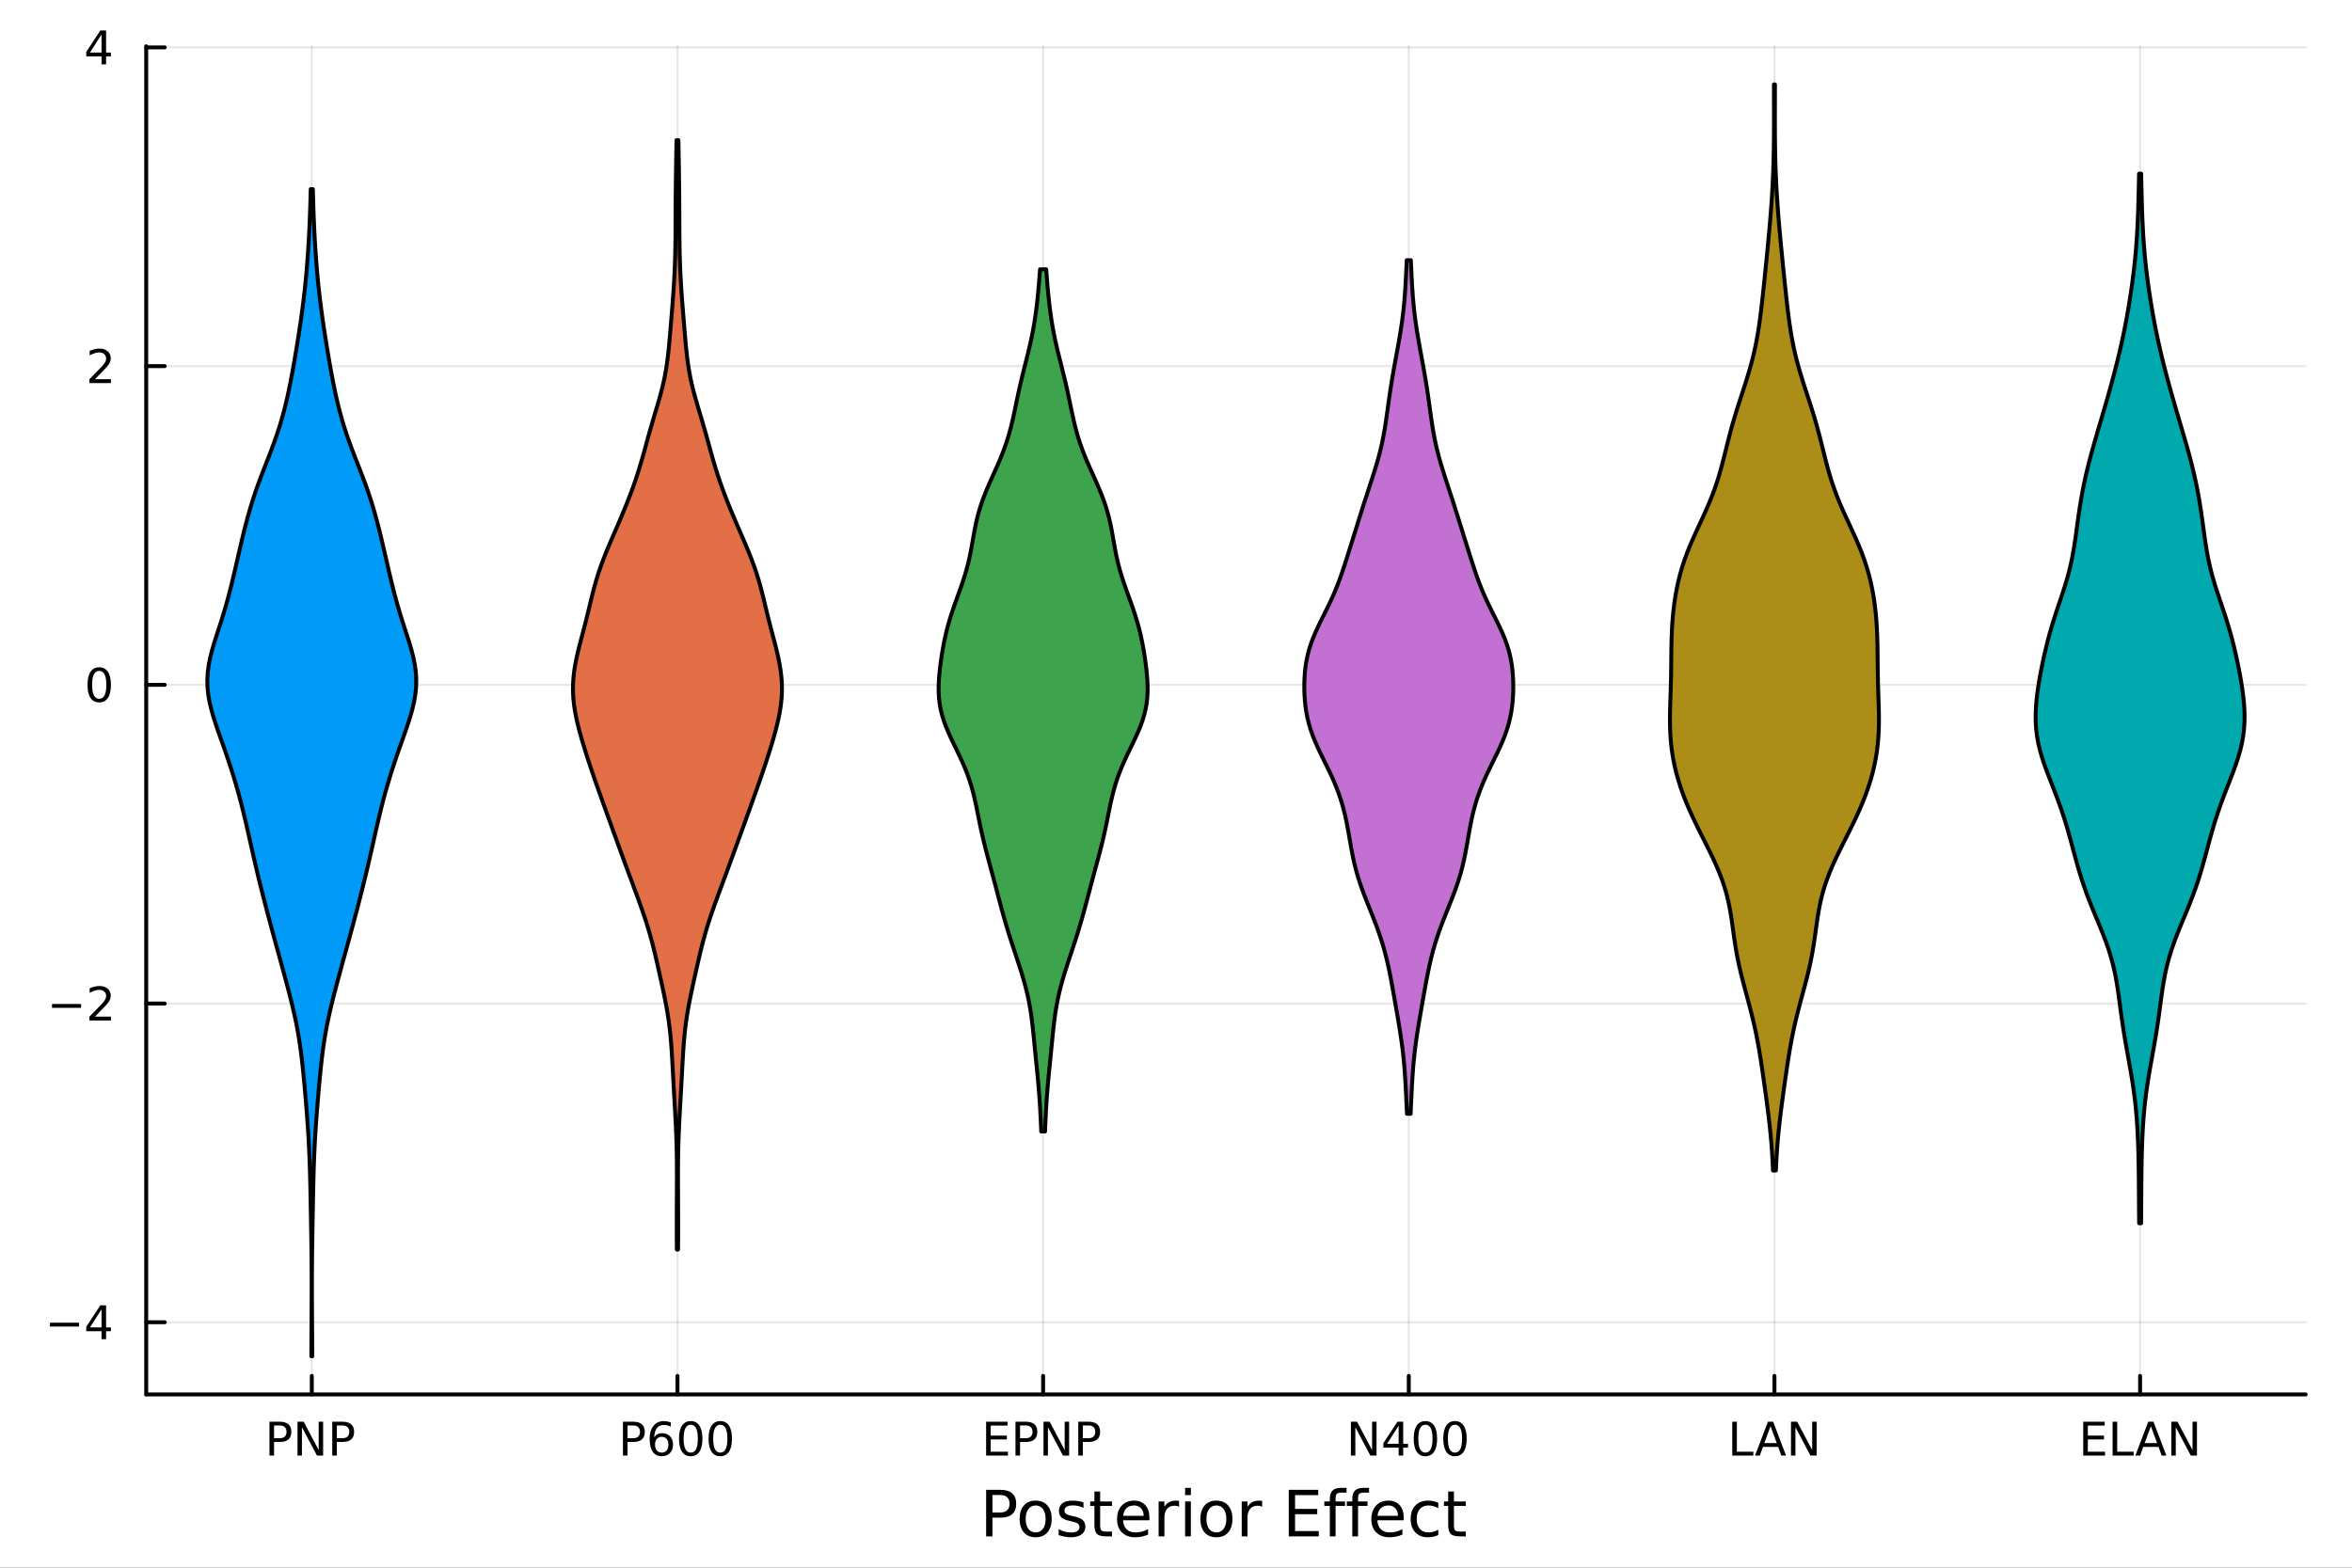 <svg xmlns="http://www.w3.org/2000/svg" xmlns:xlink="http://www.w3.org/1999/xlink" width="600" height="400" viewBox="0 0 2400 1600">
<rect x="0" y="0" width="2400" height="1600" fill="#333333" stroke="none"/>
<defs>
  <clipPath id="clip040">
    <rect x="0" y="0" width="2400" height="1600"></rect>
  </clipPath>
</defs>
<path clip-path="url(#clip040)" d="M0 1600 L2400 1600 L2400 0 L0 0  Z" fill="#ffffff" fill-rule="evenodd" fill-opacity="1"></path>
<defs>
  <clipPath id="clip041">
    <rect x="480" y="0" width="1681" height="1600"></rect>
  </clipPath>
</defs>
<path clip-path="url(#clip040)" d="M149.191 1423.18 L2352.76 1423.18 L2352.76 47.244 L149.191 47.244  Z" fill="#ffffff" fill-rule="evenodd" fill-opacity="1"></path>
<defs>
  <clipPath id="clip042">
    <rect x="149" y="47" width="2205" height="1377"></rect>
  </clipPath>
</defs>
<polyline clip-path="url(#clip042)" style="stroke:#000000; stroke-linecap:round; stroke-linejoin:round; stroke-width:2; stroke-opacity:0.1; fill:none" points="318.163,1423.18 318.163,47.244 "></polyline>
<polyline clip-path="url(#clip042)" style="stroke:#000000; stroke-linecap:round; stroke-linejoin:round; stroke-width:2; stroke-opacity:0.1; fill:none" points="691.287,1423.18 691.287,47.244 "></polyline>
<polyline clip-path="url(#clip042)" style="stroke:#000000; stroke-linecap:round; stroke-linejoin:round; stroke-width:2; stroke-opacity:0.1; fill:none" points="1064.41,1423.18 1064.41,47.244 "></polyline>
<polyline clip-path="url(#clip042)" style="stroke:#000000; stroke-linecap:round; stroke-linejoin:round; stroke-width:2; stroke-opacity:0.1; fill:none" points="1437.54,1423.18 1437.54,47.244 "></polyline>
<polyline clip-path="url(#clip042)" style="stroke:#000000; stroke-linecap:round; stroke-linejoin:round; stroke-width:2; stroke-opacity:0.1; fill:none" points="1810.66,1423.18 1810.66,47.244 "></polyline>
<polyline clip-path="url(#clip042)" style="stroke:#000000; stroke-linecap:round; stroke-linejoin:round; stroke-width:2; stroke-opacity:0.1; fill:none" points="2183.78,1423.18 2183.78,47.244 "></polyline>
<polyline clip-path="url(#clip040)" style="stroke:#000000; stroke-linecap:round; stroke-linejoin:round; stroke-width:4; stroke-opacity:1; fill:none" points="149.191,1423.18 2352.76,1423.18 "></polyline>
<polyline clip-path="url(#clip040)" style="stroke:#000000; stroke-linecap:round; stroke-linejoin:round; stroke-width:4; stroke-opacity:1; fill:none" points="318.163,1423.18 318.163,1404.28 "></polyline>
<polyline clip-path="url(#clip040)" style="stroke:#000000; stroke-linecap:round; stroke-linejoin:round; stroke-width:4; stroke-opacity:1; fill:none" points="691.287,1423.18 691.287,1404.28 "></polyline>
<polyline clip-path="url(#clip040)" style="stroke:#000000; stroke-linecap:round; stroke-linejoin:round; stroke-width:4; stroke-opacity:1; fill:none" points="1064.41,1423.18 1064.41,1404.28 "></polyline>
<polyline clip-path="url(#clip040)" style="stroke:#000000; stroke-linecap:round; stroke-linejoin:round; stroke-width:4; stroke-opacity:1; fill:none" points="1437.54,1423.18 1437.54,1404.28 "></polyline>
<polyline clip-path="url(#clip040)" style="stroke:#000000; stroke-linecap:round; stroke-linejoin:round; stroke-width:4; stroke-opacity:1; fill:none" points="1810.66,1423.18 1810.66,1404.28 "></polyline>
<polyline clip-path="url(#clip040)" style="stroke:#000000; stroke-linecap:round; stroke-linejoin:round; stroke-width:4; stroke-opacity:1; fill:none" points="2183.78,1423.18 2183.78,1404.28 "></polyline>
<path clip-path="url(#clip040)" d="M279.656 1454.86 L279.656 1467.85 L285.536 1467.85 Q288.8 1467.85 290.582 1466.16 Q292.364 1464.47 292.364 1461.34 Q292.364 1458.24 290.582 1456.55 Q288.8 1454.86 285.536 1454.86 L279.656 1454.86 M274.98 1451.02 L285.536 1451.02 Q291.346 1451.02 294.309 1453.66 Q297.295 1456.27 297.295 1461.34 Q297.295 1466.46 294.309 1469.08 Q291.346 1471.69 285.536 1471.69 L279.656 1471.69 L279.656 1485.58 L274.98 1485.58 L274.98 1451.02 Z" fill="#000000" fill-rule="nonzero" fill-opacity="1"></path><path clip-path="url(#clip040)" d="M303.568 1451.02 L309.864 1451.02 L325.188 1479.93 L325.188 1451.02 L329.725 1451.02 L329.725 1485.58 L323.429 1485.58 L308.105 1456.67 L308.105 1485.58 L303.568 1485.58 L303.568 1451.02 Z" fill="#000000" fill-rule="nonzero" fill-opacity="1"></path><path clip-path="url(#clip040)" d="M343.707 1454.86 L343.707 1467.85 L349.586 1467.85 Q352.85 1467.85 354.633 1466.16 Q356.415 1464.47 356.415 1461.34 Q356.415 1458.24 354.633 1456.55 Q352.85 1454.86 349.586 1454.86 L343.707 1454.86 M339.031 1451.02 L349.586 1451.02 Q355.396 1451.02 358.359 1453.66 Q361.345 1456.27 361.345 1461.34 Q361.345 1466.46 358.359 1469.08 Q355.396 1471.69 349.586 1471.69 L343.707 1471.69 L343.707 1485.58 L339.031 1485.58 L339.031 1451.02 Z" fill="#000000" fill-rule="nonzero" fill-opacity="1"></path><path clip-path="url(#clip040)" d="M640.327 1454.86 L640.327 1467.85 L646.206 1467.85 Q649.47 1467.85 651.253 1466.16 Q653.035 1464.47 653.035 1461.34 Q653.035 1458.24 651.253 1456.55 Q649.47 1454.86 646.206 1454.86 L640.327 1454.86 M635.651 1451.02 L646.206 1451.02 Q652.016 1451.02 654.979 1453.66 Q657.965 1456.27 657.965 1461.34 Q657.965 1466.46 654.979 1469.08 Q652.016 1471.69 646.206 1471.69 L640.327 1471.69 L640.327 1485.58 L635.651 1485.58 L635.651 1451.02 Z" fill="#000000" fill-rule="nonzero" fill-opacity="1"></path><path clip-path="url(#clip040)" d="M675.234 1466.44 Q672.086 1466.44 670.234 1468.59 Q668.405 1470.74 668.405 1474.49 Q668.405 1478.22 670.234 1480.39 Q672.086 1482.55 675.234 1482.55 Q678.382 1482.55 680.211 1480.39 Q682.063 1478.22 682.063 1474.49 Q682.063 1470.74 680.211 1468.59 Q678.382 1466.44 675.234 1466.44 M684.516 1451.78 L684.516 1456.04 Q682.757 1455.21 680.951 1454.77 Q679.169 1454.33 677.41 1454.33 Q672.78 1454.33 670.327 1457.45 Q667.896 1460.58 667.549 1466.9 Q668.914 1464.89 670.975 1463.82 Q673.035 1462.73 675.512 1462.73 Q680.72 1462.73 683.729 1465.9 Q686.762 1469.05 686.762 1474.49 Q686.762 1479.82 683.613 1483.03 Q680.465 1486.25 675.234 1486.25 Q669.239 1486.25 666.067 1481.67 Q662.896 1477.06 662.896 1468.33 Q662.896 1460.14 666.785 1455.28 Q670.674 1450.39 677.225 1450.39 Q678.984 1450.39 680.766 1450.74 Q682.572 1451.09 684.516 1451.78 Z" fill="#000000" fill-rule="nonzero" fill-opacity="1"></path><path clip-path="url(#clip040)" d="M704.817 1454.1 Q701.206 1454.1 699.377 1457.66 Q697.572 1461.2 697.572 1468.33 Q697.572 1475.44 699.377 1479.01 Q701.206 1482.55 704.817 1482.55 Q708.451 1482.55 710.257 1479.01 Q712.086 1475.44 712.086 1468.33 Q712.086 1461.2 710.257 1457.66 Q708.451 1454.1 704.817 1454.1 M704.817 1450.39 Q710.627 1450.39 713.683 1455 Q716.761 1459.58 716.761 1468.33 Q716.761 1477.06 713.683 1481.67 Q710.627 1486.25 704.817 1486.25 Q699.007 1486.25 695.928 1481.67 Q692.873 1477.06 692.873 1468.33 Q692.873 1459.58 695.928 1455 Q699.007 1450.39 704.817 1450.39 Z" fill="#000000" fill-rule="nonzero" fill-opacity="1"></path><path clip-path="url(#clip040)" d="M734.979 1454.1 Q731.368 1454.1 729.539 1457.66 Q727.734 1461.2 727.734 1468.33 Q727.734 1475.44 729.539 1479.01 Q731.368 1482.55 734.979 1482.55 Q738.613 1482.55 740.419 1479.01 Q742.247 1475.44 742.247 1468.33 Q742.247 1461.2 740.419 1457.66 Q738.613 1454.1 734.979 1454.1 M734.979 1450.39 Q740.789 1450.39 743.845 1455 Q746.923 1459.58 746.923 1468.33 Q746.923 1477.06 743.845 1481.67 Q740.789 1486.25 734.979 1486.25 Q729.169 1486.25 726.09 1481.67 Q723.035 1477.06 723.035 1468.33 Q723.035 1459.58 726.09 1455 Q729.169 1450.39 734.979 1450.39 Z" fill="#000000" fill-rule="nonzero" fill-opacity="1"></path><path clip-path="url(#clip040)" d="M1006.25 1451.02 L1028.1 1451.02 L1028.1 1454.96 L1010.93 1454.96 L1010.93 1465.19 L1027.39 1465.19 L1027.39 1469.12 L1010.93 1469.12 L1010.93 1481.64 L1028.52 1481.64 L1028.52 1485.58 L1006.25 1485.58 L1006.25 1451.02 Z" fill="#000000" fill-rule="nonzero" fill-opacity="1"></path><path clip-path="url(#clip040)" d="M1040.88 1454.86 L1040.88 1467.85 L1046.76 1467.85 Q1050.02 1467.85 1051.81 1466.16 Q1053.59 1464.47 1053.59 1461.34 Q1053.59 1458.24 1051.81 1456.55 Q1050.02 1454.86 1046.76 1454.86 L1040.88 1454.86 M1036.21 1451.02 L1046.76 1451.02 Q1052.57 1451.02 1055.53 1453.66 Q1058.52 1456.27 1058.52 1461.34 Q1058.52 1466.46 1055.53 1469.08 Q1052.57 1471.69 1046.76 1471.69 L1040.88 1471.69 L1040.88 1485.58 L1036.21 1485.58 L1036.21 1451.02 Z" fill="#000000" fill-rule="nonzero" fill-opacity="1"></path><path clip-path="url(#clip040)" d="M1064.79 1451.02 L1071.09 1451.02 L1086.41 1479.93 L1086.41 1451.02 L1090.95 1451.02 L1090.95 1485.58 L1084.65 1485.58 L1069.33 1456.67 L1069.33 1485.58 L1064.79 1485.58 L1064.79 1451.02 Z" fill="#000000" fill-rule="nonzero" fill-opacity="1"></path><path clip-path="url(#clip040)" d="M1104.93 1454.86 L1104.93 1467.85 L1110.81 1467.85 Q1114.08 1467.85 1115.86 1466.16 Q1117.64 1464.47 1117.64 1461.34 Q1117.64 1458.24 1115.86 1456.55 Q1114.08 1454.86 1110.81 1454.86 L1104.93 1454.86 M1100.26 1451.02 L1110.81 1451.02 Q1116.62 1451.02 1119.58 1453.66 Q1122.57 1456.27 1122.57 1461.34 Q1122.57 1466.46 1119.58 1469.08 Q1116.62 1471.69 1110.81 1471.69 L1104.93 1471.69 L1104.93 1485.58 L1100.26 1485.58 L1100.26 1451.02 Z" fill="#000000" fill-rule="nonzero" fill-opacity="1"></path><path clip-path="url(#clip040)" d="M1378.46 1451.02 L1384.76 1451.02 L1400.08 1479.93 L1400.08 1451.02 L1404.62 1451.02 L1404.62 1485.58 L1398.32 1485.58 L1383 1456.67 L1383 1485.58 L1378.46 1485.58 L1378.46 1451.02 Z" fill="#000000" fill-rule="nonzero" fill-opacity="1"></path><path clip-path="url(#clip040)" d="M1427.19 1455.09 L1415.38 1473.54 L1427.19 1473.54 L1427.19 1455.09 M1425.96 1451.02 L1431.84 1451.02 L1431.84 1473.54 L1436.77 1473.54 L1436.77 1477.43 L1431.84 1477.43 L1431.84 1485.58 L1427.19 1485.58 L1427.19 1477.43 L1411.59 1477.43 L1411.59 1472.92 L1425.96 1451.02 Z" fill="#000000" fill-rule="nonzero" fill-opacity="1"></path><path clip-path="url(#clip040)" d="M1454.5 1454.1 Q1450.89 1454.1 1449.06 1457.66 Q1447.26 1461.2 1447.26 1468.33 Q1447.26 1475.44 1449.06 1479.01 Q1450.89 1482.55 1454.5 1482.55 Q1458.14 1482.55 1459.94 1479.01 Q1461.77 1475.44 1461.77 1468.33 Q1461.77 1461.2 1459.94 1457.66 Q1458.14 1454.1 1454.5 1454.1 M1454.5 1450.39 Q1460.31 1450.39 1463.37 1455 Q1466.45 1459.58 1466.45 1468.33 Q1466.45 1477.06 1463.37 1481.67 Q1460.31 1486.25 1454.5 1486.25 Q1448.69 1486.25 1445.61 1481.67 Q1442.56 1477.06 1442.56 1468.33 Q1442.56 1459.58 1445.61 1455 Q1448.69 1450.39 1454.5 1450.39 Z" fill="#000000" fill-rule="nonzero" fill-opacity="1"></path><path clip-path="url(#clip040)" d="M1484.66 1454.1 Q1481.05 1454.1 1479.23 1457.66 Q1477.42 1461.2 1477.42 1468.33 Q1477.42 1475.44 1479.23 1479.01 Q1481.05 1482.55 1484.66 1482.55 Q1488.3 1482.55 1490.1 1479.01 Q1491.93 1475.44 1491.93 1468.33 Q1491.93 1461.2 1490.1 1457.66 Q1488.3 1454.1 1484.66 1454.1 M1484.66 1450.39 Q1490.48 1450.39 1493.53 1455 Q1496.61 1459.58 1496.61 1468.33 Q1496.61 1477.06 1493.53 1481.67 Q1490.48 1486.25 1484.66 1486.25 Q1478.85 1486.25 1475.78 1481.67 Q1472.72 1477.06 1472.72 1468.33 Q1472.72 1459.58 1475.78 1455 Q1478.85 1450.39 1484.66 1450.39 Z" fill="#000000" fill-rule="nonzero" fill-opacity="1"></path><path clip-path="url(#clip040)" d="M1767.62 1451.02 L1772.29 1451.02 L1772.29 1481.64 L1789.12 1481.64 L1789.12 1485.58 L1767.62 1485.58 L1767.62 1451.02 Z" fill="#000000" fill-rule="nonzero" fill-opacity="1"></path><path clip-path="url(#clip040)" d="M1806.67 1455.63 L1800.32 1472.83 L1813.03 1472.83 L1806.67 1455.63 M1804.03 1451.02 L1809.33 1451.02 L1822.5 1485.58 L1817.64 1485.58 L1814.49 1476.71 L1798.91 1476.71 L1795.76 1485.58 L1790.83 1485.58 L1804.03 1451.02 Z" fill="#000000" fill-rule="nonzero" fill-opacity="1"></path><path clip-path="url(#clip040)" d="M1827.55 1451.02 L1833.84 1451.02 L1849.17 1479.93 L1849.17 1451.02 L1853.7 1451.02 L1853.7 1485.58 L1847.41 1485.58 L1832.08 1456.67 L1832.08 1485.58 L1827.55 1485.58 L1827.55 1451.02 Z" fill="#000000" fill-rule="nonzero" fill-opacity="1"></path><path clip-path="url(#clip040)" d="M2125.76 1451.02 L2147.62 1451.02 L2147.62 1454.96 L2130.44 1454.96 L2130.44 1465.19 L2146.9 1465.19 L2146.9 1469.12 L2130.44 1469.12 L2130.44 1481.64 L2148.03 1481.64 L2148.03 1485.58 L2125.76 1485.58 L2125.76 1451.02 Z" fill="#000000" fill-rule="nonzero" fill-opacity="1"></path><path clip-path="url(#clip040)" d="M2155.72 1451.02 L2160.39 1451.02 L2160.39 1481.64 L2177.22 1481.64 L2177.22 1485.58 L2155.72 1485.58 L2155.72 1451.02 Z" fill="#000000" fill-rule="nonzero" fill-opacity="1"></path><path clip-path="url(#clip040)" d="M2194.77 1455.63 L2188.43 1472.83 L2201.13 1472.83 L2194.77 1455.63 M2192.13 1451.02 L2197.43 1451.02 L2210.6 1485.58 L2205.74 1485.58 L2202.59 1476.71 L2187.01 1476.71 L2183.86 1485.58 L2178.93 1485.58 L2192.13 1451.02 Z" fill="#000000" fill-rule="nonzero" fill-opacity="1"></path><path clip-path="url(#clip040)" d="M2215.65 1451.02 L2221.94 1451.02 L2237.27 1479.93 L2237.27 1451.02 L2241.8 1451.02 L2241.8 1485.58 L2235.51 1485.58 L2220.18 1456.67 L2220.18 1485.58 L2215.65 1485.58 L2215.65 1451.02 Z" fill="#000000" fill-rule="nonzero" fill-opacity="1"></path><path clip-path="url(#clip040)" d="M1012.69 1525.81 L1012.69 1543.66 L1020.77 1543.66 Q1025.26 1543.66 1027.71 1541.34 Q1030.16 1539.02 1030.16 1534.72 Q1030.16 1530.45 1027.71 1528.13 Q1025.26 1525.81 1020.77 1525.81 L1012.69 1525.81 M1006.26 1520.52 L1020.77 1520.52 Q1028.76 1520.52 1032.84 1524.15 Q1036.94 1527.75 1036.94 1534.72 Q1036.94 1541.75 1032.84 1545.35 Q1028.76 1548.95 1020.77 1548.95 L1012.69 1548.95 L1012.69 1568.04 L1006.26 1568.04 L1006.26 1520.52 Z" fill="#000000" fill-rule="nonzero" fill-opacity="1"></path><path clip-path="url(#clip040)" d="M1056.8 1536.5 Q1052.09 1536.5 1049.36 1540.19 Q1046.62 1543.85 1046.62 1550.25 Q1046.62 1556.65 1049.32 1560.34 Q1052.06 1564 1056.8 1564 Q1061.48 1564 1064.22 1560.31 Q1066.96 1556.62 1066.96 1550.25 Q1066.96 1543.92 1064.22 1540.23 Q1061.48 1536.5 1056.8 1536.5 M1056.8 1531.54 Q1064.44 1531.54 1068.8 1536.5 Q1073.16 1541.47 1073.16 1550.25 Q1073.16 1559 1068.8 1564 Q1064.44 1568.97 1056.8 1568.97 Q1049.13 1568.97 1044.77 1564 Q1040.44 1559 1040.44 1550.25 Q1040.44 1541.47 1044.77 1536.5 Q1049.13 1531.54 1056.8 1531.54 Z" fill="#000000" fill-rule="nonzero" fill-opacity="1"></path><path clip-path="url(#clip040)" d="M1105.6 1533.45 L1105.6 1538.98 Q1103.11 1537.71 1100.44 1537.07 Q1097.77 1536.44 1094.9 1536.44 Q1090.54 1536.44 1088.35 1537.77 Q1086.18 1539.11 1086.18 1541.79 Q1086.18 1543.82 1087.74 1545 Q1089.3 1546.15 1094.01 1547.2 L1096.02 1547.64 Q1102.25 1548.98 1104.86 1551.43 Q1107.51 1553.85 1107.51 1558.21 Q1107.51 1563.17 1103.56 1566.07 Q1099.64 1568.97 1092.77 1568.97 Q1089.91 1568.97 1086.79 1568.39 Q1083.7 1567.85 1080.26 1566.74 L1080.26 1560.69 Q1083.51 1562.38 1086.66 1563.24 Q1089.81 1564.07 1092.9 1564.07 Q1097.03 1564.07 1099.26 1562.66 Q1101.49 1561.23 1101.49 1558.65 Q1101.49 1556.27 1099.87 1554.99 Q1098.28 1553.72 1092.83 1552.54 L1090.8 1552.07 Q1085.35 1550.92 1082.93 1548.56 Q1080.52 1546.18 1080.52 1542.04 Q1080.52 1537.01 1084.08 1534.27 Q1087.65 1531.54 1094.2 1531.54 Q1097.45 1531.54 1100.31 1532.01 Q1103.18 1532.49 1105.6 1533.45 Z" fill="#000000" fill-rule="nonzero" fill-opacity="1"></path><path clip-path="url(#clip040)" d="M1122.62 1522.27 L1122.62 1532.4 L1134.69 1532.4 L1134.69 1536.95 L1122.62 1536.95 L1122.62 1556.3 Q1122.62 1560.66 1123.8 1561.9 Q1125.01 1563.14 1128.67 1563.14 L1134.69 1563.14 L1134.69 1568.04 L1128.67 1568.04 Q1121.89 1568.04 1119.31 1565.53 Q1116.74 1562.98 1116.74 1556.3 L1116.74 1536.95 L1112.44 1536.95 L1112.44 1532.4 L1116.74 1532.4 L1116.74 1522.27 L1122.62 1522.27 Z" fill="#000000" fill-rule="nonzero" fill-opacity="1"></path><path clip-path="url(#clip040)" d="M1172.88 1548.76 L1172.88 1551.62 L1145.96 1551.62 Q1146.34 1557.67 1149.58 1560.85 Q1152.86 1564 1158.69 1564 Q1162.06 1564 1165.21 1563.17 Q1168.39 1562.35 1171.51 1560.69 L1171.51 1566.23 Q1168.36 1567.57 1165.05 1568.27 Q1161.74 1568.97 1158.34 1568.97 Q1149.81 1568.97 1144.81 1564 Q1139.84 1559.04 1139.84 1550.57 Q1139.84 1541.82 1144.55 1536.69 Q1149.3 1531.54 1157.32 1531.54 Q1164.51 1531.54 1168.68 1536.18 Q1172.88 1540.8 1172.88 1548.76 M1167.03 1547.04 Q1166.96 1542.23 1164.32 1539.37 Q1161.71 1536.5 1157.38 1536.5 Q1152.48 1536.5 1149.52 1539.27 Q1146.59 1542.04 1146.15 1547.07 L1167.03 1547.04 Z" fill="#000000" fill-rule="nonzero" fill-opacity="1"></path><path clip-path="url(#clip040)" d="M1203.15 1537.87 Q1202.16 1537.3 1200.99 1537.04 Q1199.84 1536.76 1198.44 1536.76 Q1193.48 1536.76 1190.8 1540 Q1188.16 1543.22 1188.16 1549.27 L1188.16 1568.04 L1182.27 1568.04 L1182.27 1532.4 L1188.16 1532.4 L1188.16 1537.93 Q1190.01 1534.69 1192.97 1533.13 Q1195.93 1531.54 1200.16 1531.54 Q1200.76 1531.54 1201.5 1531.63 Q1202.23 1531.7 1203.12 1531.85 L1203.15 1537.87 Z" fill="#000000" fill-rule="nonzero" fill-opacity="1"></path><path clip-path="url(#clip040)" d="M1209.29 1532.4 L1215.15 1532.4 L1215.15 1568.04 L1209.29 1568.04 L1209.29 1532.4 M1209.29 1518.52 L1215.15 1518.52 L1215.15 1525.93 L1209.29 1525.93 L1209.29 1518.52 Z" fill="#000000" fill-rule="nonzero" fill-opacity="1"></path><path clip-path="url(#clip040)" d="M1241.22 1536.5 Q1236.51 1536.5 1233.77 1540.19 Q1231.03 1543.85 1231.03 1550.25 Q1231.03 1556.65 1233.74 1560.34 Q1236.48 1564 1241.22 1564 Q1245.9 1564 1248.63 1560.31 Q1251.37 1556.62 1251.37 1550.25 Q1251.37 1543.92 1248.63 1540.23 Q1245.9 1536.5 1241.22 1536.5 M1241.22 1531.54 Q1248.86 1531.54 1253.22 1536.5 Q1257.58 1541.47 1257.58 1550.25 Q1257.58 1559 1253.22 1564 Q1248.86 1568.97 1241.22 1568.97 Q1233.55 1568.97 1229.19 1564 Q1224.86 1559 1224.86 1550.25 Q1224.86 1541.47 1229.19 1536.5 Q1233.55 1531.54 1241.22 1531.54 Z" fill="#000000" fill-rule="nonzero" fill-opacity="1"></path><path clip-path="url(#clip040)" d="M1287.94 1537.87 Q1286.96 1537.3 1285.78 1537.04 Q1284.63 1536.76 1283.23 1536.76 Q1278.27 1536.76 1275.59 1540 Q1272.95 1543.22 1272.95 1549.27 L1272.95 1568.04 L1267.06 1568.04 L1267.06 1532.4 L1272.95 1532.4 L1272.95 1537.93 Q1274.8 1534.69 1277.76 1533.13 Q1280.72 1531.54 1284.95 1531.54 Q1285.56 1531.54 1286.29 1531.63 Q1287.02 1531.7 1287.91 1531.85 L1287.94 1537.87 Z" fill="#000000" fill-rule="nonzero" fill-opacity="1"></path><path clip-path="url(#clip040)" d="M1315.06 1520.52 L1345.11 1520.52 L1345.11 1525.93 L1321.49 1525.93 L1321.49 1540 L1344.12 1540 L1344.12 1545.41 L1321.49 1545.41 L1321.49 1562.63 L1345.68 1562.63 L1345.68 1568.04 L1315.06 1568.04 L1315.06 1520.52 Z" fill="#000000" fill-rule="nonzero" fill-opacity="1"></path><path clip-path="url(#clip040)" d="M1374.04 1518.52 L1374.04 1523.39 L1368.44 1523.39 Q1365.29 1523.39 1364.04 1524.66 Q1362.83 1525.93 1362.83 1529.24 L1362.83 1532.4 L1372.48 1532.4 L1372.48 1536.95 L1362.83 1536.95 L1362.83 1568.04 L1356.95 1568.04 L1356.95 1536.95 L1351.34 1536.95 L1351.34 1532.4 L1356.95 1532.4 L1356.95 1529.91 Q1356.95 1523.96 1359.72 1521.26 Q1362.48 1518.52 1368.5 1518.52 L1374.04 1518.52 Z" fill="#000000" fill-rule="nonzero" fill-opacity="1"></path><path clip-path="url(#clip040)" d="M1396.99 1518.52 L1396.99 1523.39 L1391.38 1523.39 Q1388.23 1523.39 1386.99 1524.66 Q1385.78 1525.93 1385.78 1529.24 L1385.78 1532.4 L1395.43 1532.4 L1395.43 1536.95 L1385.78 1536.95 L1385.78 1568.04 L1379.89 1568.04 L1379.89 1536.95 L1374.29 1536.95 L1374.29 1532.4 L1379.89 1532.4 L1379.89 1529.91 Q1379.89 1523.96 1382.66 1521.26 Q1385.43 1518.52 1391.45 1518.52 L1396.99 1518.52 Z" fill="#000000" fill-rule="nonzero" fill-opacity="1"></path><path clip-path="url(#clip040)" d="M1432.38 1548.76 L1432.38 1551.62 L1405.45 1551.62 Q1405.84 1557.67 1409.08 1560.85 Q1412.36 1564 1418.18 1564 Q1421.56 1564 1424.71 1563.17 Q1427.89 1562.35 1431.01 1560.69 L1431.01 1566.23 Q1427.86 1567.57 1424.55 1568.27 Q1421.24 1568.97 1417.83 1568.97 Q1409.3 1568.97 1404.31 1564 Q1399.34 1559.04 1399.34 1550.57 Q1399.34 1541.82 1404.05 1536.69 Q1408.8 1531.54 1416.82 1531.54 Q1424.01 1531.54 1428.18 1536.18 Q1432.38 1540.8 1432.38 1548.76 M1426.52 1547.04 Q1426.46 1542.23 1423.82 1539.37 Q1421.21 1536.5 1416.88 1536.5 Q1411.98 1536.5 1409.02 1539.27 Q1406.09 1542.04 1405.64 1547.07 L1426.52 1547.04 Z" fill="#000000" fill-rule="nonzero" fill-opacity="1"></path><path clip-path="url(#clip040)" d="M1467.65 1533.76 L1467.65 1539.24 Q1465.16 1537.87 1462.65 1537.2 Q1460.17 1536.5 1457.62 1536.5 Q1451.92 1536.5 1448.77 1540.13 Q1445.62 1543.73 1445.62 1550.25 Q1445.62 1556.78 1448.77 1560.4 Q1451.92 1564 1457.62 1564 Q1460.17 1564 1462.65 1563.33 Q1465.16 1562.63 1467.65 1561.26 L1467.65 1566.68 Q1465.2 1567.82 1462.55 1568.39 Q1459.94 1568.97 1456.98 1568.97 Q1448.93 1568.97 1444.19 1563.91 Q1439.45 1558.85 1439.45 1550.25 Q1439.45 1541.53 1444.22 1536.53 Q1449.03 1531.54 1457.37 1531.54 Q1460.07 1531.54 1462.65 1532.11 Q1465.23 1532.65 1467.65 1533.76 Z" fill="#000000" fill-rule="nonzero" fill-opacity="1"></path><path clip-path="url(#clip040)" d="M1483.62 1522.27 L1483.62 1532.4 L1495.69 1532.4 L1495.69 1536.95 L1483.62 1536.95 L1483.62 1556.3 Q1483.62 1560.66 1484.8 1561.9 Q1486.01 1563.14 1489.67 1563.14 L1495.69 1563.14 L1495.69 1568.04 L1489.67 1568.04 Q1482.89 1568.04 1480.31 1565.53 Q1477.74 1562.98 1477.74 1556.3 L1477.74 1536.95 L1473.44 1536.95 L1473.44 1532.4 L1477.74 1532.4 L1477.74 1522.27 L1483.62 1522.27 Z" fill="#000000" fill-rule="nonzero" fill-opacity="1"></path><polyline clip-path="url(#clip042)" style="stroke:#000000; stroke-linecap:round; stroke-linejoin:round; stroke-width:2; stroke-opacity:0.1; fill:none" points="149.191,1349.51 2352.76,1349.51 "></polyline>
<polyline clip-path="url(#clip042)" style="stroke:#000000; stroke-linecap:round; stroke-linejoin:round; stroke-width:2; stroke-opacity:0.1; fill:none" points="149.191,1024.23 2352.76,1024.23 "></polyline>
<polyline clip-path="url(#clip042)" style="stroke:#000000; stroke-linecap:round; stroke-linejoin:round; stroke-width:2; stroke-opacity:0.1; fill:none" points="149.191,698.947 2352.76,698.947 "></polyline>
<polyline clip-path="url(#clip042)" style="stroke:#000000; stroke-linecap:round; stroke-linejoin:round; stroke-width:2; stroke-opacity:0.1; fill:none" points="149.191,373.664 2352.76,373.664 "></polyline>
<polyline clip-path="url(#clip042)" style="stroke:#000000; stroke-linecap:round; stroke-linejoin:round; stroke-width:2; stroke-opacity:0.1; fill:none" points="149.191,48.381 2352.76,48.381 "></polyline>
<polyline clip-path="url(#clip040)" style="stroke:#000000; stroke-linecap:round; stroke-linejoin:round; stroke-width:4; stroke-opacity:1; fill:none" points="149.191,1423.18 149.191,47.244 "></polyline>
<polyline clip-path="url(#clip040)" style="stroke:#000000; stroke-linecap:round; stroke-linejoin:round; stroke-width:4; stroke-opacity:1; fill:none" points="149.191,1349.51 168.089,1349.51 "></polyline>
<polyline clip-path="url(#clip040)" style="stroke:#000000; stroke-linecap:round; stroke-linejoin:round; stroke-width:4; stroke-opacity:1; fill:none" points="149.191,1024.23 168.089,1024.23 "></polyline>
<polyline clip-path="url(#clip040)" style="stroke:#000000; stroke-linecap:round; stroke-linejoin:round; stroke-width:4; stroke-opacity:1; fill:none" points="149.191,698.947 168.089,698.947 "></polyline>
<polyline clip-path="url(#clip040)" style="stroke:#000000; stroke-linecap:round; stroke-linejoin:round; stroke-width:4; stroke-opacity:1; fill:none" points="149.191,373.664 168.089,373.664 "></polyline>
<polyline clip-path="url(#clip040)" style="stroke:#000000; stroke-linecap:round; stroke-linejoin:round; stroke-width:4; stroke-opacity:1; fill:none" points="149.191,48.381 168.089,48.381 "></polyline>
<path clip-path="url(#clip040)" d="M50.992 1349.96 L80.668 1349.96 L80.668 1353.9 L50.992 1353.9 L50.992 1349.96 Z" fill="#000000" fill-rule="nonzero" fill-opacity="1"></path><path clip-path="url(#clip040)" d="M103.608 1336.31 L91.802 1354.76 L103.608 1354.76 L103.608 1336.31 M102.381 1332.23 L108.26 1332.23 L108.26 1354.76 L113.191 1354.76 L113.191 1358.64 L108.26 1358.64 L108.26 1366.79 L103.608 1366.79 L103.608 1358.64 L88.006 1358.64 L88.006 1354.13 L102.381 1332.23 Z" fill="#000000" fill-rule="nonzero" fill-opacity="1"></path><path clip-path="url(#clip040)" d="M53.075 1024.68 L82.751 1024.68 L82.751 1028.62 L53.075 1028.62 L53.075 1024.68 Z" fill="#000000" fill-rule="nonzero" fill-opacity="1"></path><path clip-path="url(#clip040)" d="M96.871 1037.57 L113.191 1037.57 L113.191 1041.51 L91.246 1041.51 L91.246 1037.57 Q93.909 1034.82 98.492 1030.19 Q103.098 1025.54 104.279 1024.2 Q106.524 1021.67 107.404 1019.94 Q108.307 1018.18 108.307 1016.49 Q108.307 1013.73 106.362 1012 Q104.441 1010.26 101.339 1010.26 Q99.14 1010.26 96.686 1011.02 Q94.256 1011.79 91.478 1013.34 L91.478 1008.62 Q94.302 1007.48 96.756 1006.9 Q99.21 1006.32 101.246 1006.32 Q106.617 1006.32 109.811 1009.01 Q113.006 1011.7 113.006 1016.19 Q113.006 1018.32 112.196 1020.24 Q111.408 1022.13 109.302 1024.73 Q108.723 1025.4 105.621 1028.62 Q102.52 1031.81 96.871 1037.57 Z" fill="#000000" fill-rule="nonzero" fill-opacity="1"></path><path clip-path="url(#clip040)" d="M101.246 684.746 Q97.635 684.746 95.807 688.31 Q94.001 691.852 94.001 698.982 Q94.001 706.088 95.807 709.653 Q97.635 713.195 101.246 713.195 Q104.881 713.195 106.686 709.653 Q108.515 706.088 108.515 698.982 Q108.515 691.852 106.686 688.31 Q104.881 684.746 101.246 684.746 M101.246 681.042 Q107.057 681.042 110.112 685.648 Q113.191 690.232 113.191 698.982 Q113.191 707.708 110.112 712.315 Q107.057 716.898 101.246 716.898 Q95.436 716.898 92.358 712.315 Q89.302 707.708 89.302 698.982 Q89.302 690.232 92.358 685.648 Q95.436 681.042 101.246 681.042 Z" fill="#000000" fill-rule="nonzero" fill-opacity="1"></path><path clip-path="url(#clip040)" d="M96.871 387.009 L113.191 387.009 L113.191 390.944 L91.246 390.944 L91.246 387.009 Q93.909 384.254 98.492 379.625 Q103.098 374.972 104.279 373.629 Q106.524 371.106 107.404 369.37 Q108.307 367.611 108.307 365.921 Q108.307 363.166 106.362 361.43 Q104.441 359.694 101.339 359.694 Q99.14 359.694 96.686 360.458 Q94.256 361.222 91.478 362.773 L91.478 358.051 Q94.302 356.916 96.756 356.338 Q99.21 355.759 101.246 355.759 Q106.617 355.759 109.811 358.444 Q113.006 361.129 113.006 365.62 Q113.006 367.75 112.196 369.671 Q111.408 371.569 109.302 374.162 Q108.723 374.833 105.621 378.051 Q102.52 381.245 96.871 387.009 Z" fill="#000000" fill-rule="nonzero" fill-opacity="1"></path><path clip-path="url(#clip040)" d="M103.608 35.175 L91.802 53.624 L103.608 53.624 L103.608 35.175 M102.381 31.101 L108.26 31.101 L108.26 53.624 L113.191 53.624 L113.191 57.513 L108.26 57.513 L108.26 65.661 L103.608 65.661 L103.608 57.513 L88.006 57.513 L88.006 52.999 L102.381 31.101 Z" fill="#000000" fill-rule="nonzero" fill-opacity="1"></path><path clip-path="url(#clip042)" d="M318.614 1384.24 L318.601 1376.65 L318.573 1369.06 L318.533 1361.48 L318.487 1353.89 L318.437 1346.3 L318.391 1338.71 L318.352 1331.13 L318.323 1323.54 L318.309 1315.95 L318.311 1308.36 L318.332 1300.78 L318.372 1293.19 L318.432 1285.6 L318.512 1278.02 L318.61 1270.43 L318.723 1262.84 L318.848 1255.25 L318.98 1247.67 L319.118 1240.08 L319.257 1232.49 L319.399 1224.9 L319.547 1217.32 L319.706 1209.73 L319.884 1202.14 L320.09 1194.55 L320.333 1186.97 L320.621 1179.38 L320.961 1171.79 L321.354 1164.2 L321.8 1156.62 L322.298 1149.03 L322.84 1141.44 L323.42 1133.86 L324.032 1126.27 L324.67 1118.68 L325.332 1111.09 L326.021 1103.51 L326.747 1095.92 L327.524 1088.33 L328.372 1080.74 L329.313 1073.16 L330.369 1065.57 L331.558 1057.98 L332.89 1050.39 L334.37 1042.81 L335.989 1035.22 L337.734 1027.63 L339.585 1020.05 L341.519 1012.46 L343.514 1004.87 L345.551 997.283 L347.614 989.696 L349.693 982.108 L351.779 974.521 L353.865 966.933 L355.945 959.346 L358.014 951.759 L360.067 944.171 L362.097 936.584 L364.103 928.997 L366.081 921.409 L368.029 913.822 L369.944 906.235 L371.824 898.647 L373.666 891.06 L375.466 883.473 L377.226 875.885 L378.953 868.298 L380.658 860.71 L382.357 853.123 L384.071 845.536 L385.821 837.948 L387.629 830.361 L389.513 822.774 L391.485 815.186 L393.556 807.599 L395.732 800.012 L398.014 792.424 L400.404 784.837 L402.895 777.25 L405.478 769.662 L408.132 762.075 L410.824 754.487 L413.503 746.9 L416.101 739.313 L418.532 731.725 L420.696 724.138 L422.49 716.551 L423.815 708.963 L424.591 701.376 L424.77 693.789 L424.339 686.201 L423.328 678.614 L421.806 671.026 L419.873 663.439 L417.645 655.852 L415.243 648.264 L412.776 640.677 L410.334 633.09 L407.977 625.502 L405.739 617.915 L403.629 610.328 L401.638 602.74 L399.745 595.153 L397.927 587.566 L396.158 579.978 L394.414 572.391 L392.673 564.803 L390.917 557.216 L389.125 549.629 L387.277 542.041 L385.348 534.454 L383.314 526.867 L381.15 519.279 L378.834 511.692 L376.356 504.105 L373.715 496.517 L370.929 488.93 L368.032 481.342 L365.072 473.755 L362.106 466.168 L359.195 458.58 L356.39 450.993 L353.736 443.406 L351.259 435.818 L348.969 428.231 L346.865 420.644 L344.934 413.056 L343.156 405.469 L341.508 397.882 L339.969 390.294 L338.518 382.707 L337.135 375.119 L335.806 367.532 L334.519 359.945 L333.269 352.357 L332.054 344.77 L330.877 337.183 L329.742 329.595 L328.658 322.008 L327.631 314.421 L326.668 306.833 L325.773 299.246 L324.946 291.659 L324.188 284.071 L323.495 276.484 L322.865 268.896 L322.293 261.309 L321.778 253.722 L321.315 246.134 L320.902 238.547 L320.534 230.96 L320.21 223.372 L319.924 215.785 L319.672 208.198 L319.451 200.61 L319.256 193.023 L317.07 193.023 L316.875 200.61 L316.653 208.198 L316.402 215.785 L316.116 223.372 L315.791 230.96 L315.424 238.547 L315.011 246.134 L314.548 253.722 L314.032 261.309 L313.461 268.896 L312.831 276.484 L312.138 284.071 L311.379 291.659 L310.553 299.246 L309.657 306.833 L308.694 314.421 L307.668 322.008 L306.584 329.595 L305.449 337.183 L304.271 344.77 L303.056 352.357 L301.806 359.945 L300.52 367.532 L299.191 375.119 L297.808 382.707 L296.356 390.294 L294.817 397.882 L293.17 405.469 L291.392 413.056 L289.46 420.644 L287.356 428.231 L285.067 435.818 L282.589 443.406 L279.935 450.993 L277.131 458.58 L274.219 466.168 L271.254 473.755 L268.294 481.342 L265.396 488.93 L262.611 496.517 L259.97 504.105 L257.491 511.692 L255.176 519.279 L253.012 526.867 L250.978 534.454 L249.049 542.041 L247.2 549.629 L245.408 557.216 L243.652 564.803 L241.912 572.391 L240.168 579.978 L238.398 587.566 L236.58 595.153 L234.688 602.74 L232.697 610.328 L230.587 617.915 L228.349 625.502 L225.992 633.09 L223.55 640.677 L221.083 648.264 L218.681 655.852 L216.453 663.439 L214.519 671.026 L212.998 678.614 L211.987 686.201 L211.556 693.789 L211.734 701.376 L212.511 708.963 L213.836 716.551 L215.629 724.138 L217.793 731.725 L220.224 739.313 L222.823 746.9 L225.502 754.487 L228.194 762.075 L230.848 769.662 L233.431 777.25 L235.922 784.837 L238.311 792.424 L240.594 800.012 L242.77 807.599 L244.841 815.186 L246.813 822.774 L248.696 830.361 L250.505 837.948 L252.255 845.536 L253.969 853.123 L255.668 860.71 L257.373 868.298 L259.099 875.885 L260.86 883.473 L262.66 891.06 L264.501 898.647 L266.381 906.235 L268.297 913.822 L270.245 921.409 L272.223 928.997 L274.229 936.584 L276.259 944.171 L278.311 951.759 L280.38 959.346 L282.461 966.933 L284.547 974.521 L286.633 982.108 L288.712 989.696 L290.775 997.283 L292.812 1004.87 L294.807 1012.46 L296.74 1020.05 L298.591 1027.63 L300.336 1035.22 L301.956 1042.81 L303.435 1050.39 L304.768 1057.98 L305.957 1065.57 L307.013 1073.16 L307.954 1080.74 L308.802 1088.33 L309.579 1095.92 L310.305 1103.51 L310.994 1111.09 L311.656 1118.68 L312.294 1126.27 L312.906 1133.86 L313.486 1141.44 L314.028 1149.03 L314.525 1156.62 L314.972 1164.2 L315.365 1171.79 L315.704 1179.38 L315.993 1186.97 L316.236 1194.55 L316.442 1202.14 L316.62 1209.73 L316.779 1217.32 L316.926 1224.9 L317.069 1232.49 L317.208 1240.08 L317.345 1247.67 L317.478 1255.25 L317.603 1262.84 L317.716 1270.43 L317.814 1278.02 L317.894 1285.6 L317.954 1293.19 L317.994 1300.78 L318.015 1308.36 L318.017 1315.95 L318.003 1323.54 L317.974 1331.13 L317.935 1338.71 L317.888 1346.3 L317.839 1353.89 L317.792 1361.48 L317.753 1369.06 L317.725 1376.65 L317.712 1384.24 L318.614 1384.24  Z" fill="#009af9" fill-rule="evenodd" fill-opacity="1"></path>
<polyline clip-path="url(#clip042)" style="stroke:#000000; stroke-linecap:round; stroke-linejoin:round; stroke-width:4; stroke-opacity:1; fill:none" points="318.614,1384.24 318.601,1376.65 318.573,1369.06 318.533,1361.48 318.487,1353.89 318.437,1346.3 318.391,1338.71 318.352,1331.13 318.323,1323.54 318.309,1315.95 318.311,1308.36 318.332,1300.78 318.372,1293.19 318.432,1285.6 318.512,1278.02 318.61,1270.43 318.723,1262.84 318.848,1255.25 318.98,1247.67 319.118,1240.08 319.257,1232.49 319.399,1224.9 319.547,1217.32 319.706,1209.73 319.884,1202.14 320.09,1194.55 320.333,1186.97 320.621,1179.38 320.961,1171.79 321.354,1164.2 321.8,1156.62 322.298,1149.03 322.84,1141.44 323.42,1133.86 324.032,1126.27 324.67,1118.68 325.332,1111.09 326.021,1103.51 326.747,1095.92 327.524,1088.33 328.372,1080.74 329.313,1073.16 330.369,1065.57 331.558,1057.98 332.89,1050.39 334.37,1042.81 335.989,1035.22 337.734,1027.63 339.585,1020.05 341.519,1012.46 343.514,1004.87 345.551,997.283 347.614,989.696 349.693,982.108 351.779,974.521 353.865,966.933 355.945,959.346 358.014,951.759 360.067,944.171 362.097,936.584 364.103,928.997 366.081,921.409 368.029,913.822 369.944,906.235 371.824,898.647 373.666,891.06 375.466,883.473 377.226,875.885 378.953,868.298 380.658,860.71 382.357,853.123 384.071,845.536 385.821,837.948 387.629,830.361 389.513,822.774 391.485,815.186 393.556,807.599 395.732,800.012 398.014,792.424 400.404,784.837 402.895,777.25 405.478,769.662 408.132,762.075 410.824,754.487 413.503,746.9 416.101,739.313 418.532,731.725 420.696,724.138 422.49,716.551 423.815,708.963 424.591,701.376 424.77,693.789 424.339,686.201 423.328,678.614 421.806,671.026 419.873,663.439 417.645,655.852 415.243,648.264 412.776,640.677 410.334,633.09 407.977,625.502 405.739,617.915 403.629,610.328 401.638,602.74 399.745,595.153 397.927,587.566 396.158,579.978 394.414,572.391 392.673,564.803 390.917,557.216 389.125,549.629 387.277,542.041 385.348,534.454 383.314,526.867 381.15,519.279 378.834,511.692 376.356,504.105 373.715,496.517 370.929,488.93 368.032,481.342 365.072,473.755 362.106,466.168 359.195,458.58 356.39,450.993 353.736,443.406 351.259,435.818 348.969,428.231 346.865,420.644 344.934,413.056 343.156,405.469 341.508,397.882 339.969,390.294 338.518,382.707 337.135,375.119 335.806,367.532 334.519,359.945 333.269,352.357 332.054,344.77 330.877,337.183 329.742,329.595 328.658,322.008 327.631,314.421 326.668,306.833 325.773,299.246 324.946,291.659 324.188,284.071 323.495,276.484 322.865,268.896 322.293,261.309 321.778,253.722 321.315,246.134 320.902,238.547 320.534,230.96 320.21,223.372 319.924,215.785 319.672,208.198 319.451,200.61 319.256,193.023 317.07,193.023 316.875,200.61 316.653,208.198 316.402,215.785 316.116,223.372 315.791,230.96 315.424,238.547 315.011,246.134 314.548,253.722 314.032,261.309 313.461,268.896 312.831,276.484 312.138,284.071 311.379,291.659 310.553,299.246 309.657,306.833 308.694,314.421 307.668,322.008 306.584,329.595 305.449,337.183 304.271,344.77 303.056,352.357 301.806,359.945 300.52,367.532 299.191,375.119 297.808,382.707 296.356,390.294 294.817,397.882 293.17,405.469 291.392,413.056 289.46,420.644 287.356,428.231 285.067,435.818 282.589,443.406 279.935,450.993 277.131,458.58 274.219,466.168 271.254,473.755 268.294,481.342 265.396,488.93 262.611,496.517 259.97,504.105 257.491,511.692 255.176,519.279 253.012,526.867 250.978,534.454 249.049,542.041 247.2,549.629 245.408,557.216 243.652,564.803 241.912,572.391 240.168,579.978 238.398,587.566 236.58,595.153 234.688,602.74 232.697,610.328 230.587,617.915 228.349,625.502 225.992,633.09 223.55,640.677 221.083,648.264 218.681,655.852 216.453,663.439 214.519,671.026 212.998,678.614 211.987,686.201 211.556,693.789 211.734,701.376 212.511,708.963 213.836,716.551 215.629,724.138 217.793,731.725 220.224,739.313 222.823,746.9 225.502,754.487 228.194,762.075 230.848,769.662 233.431,777.25 235.922,784.837 238.311,792.424 240.594,800.012 242.77,807.599 244.841,815.186 246.813,822.774 248.696,830.361 250.505,837.948 252.255,845.536 253.969,853.123 255.668,860.71 257.373,868.298 259.099,875.885 260.86,883.473 262.66,891.06 264.501,898.647 266.381,906.235 268.297,913.822 270.245,921.409 272.223,928.997 274.229,936.584 276.259,944.171 278.311,951.759 280.38,959.346 282.461,966.933 284.547,974.521 286.633,982.108 288.712,989.696 290.775,997.283 292.812,1004.87 294.807,1012.46 296.74,1020.05 298.591,1027.63 300.336,1035.22 301.956,1042.81 303.435,1050.39 304.768,1057.98 305.957,1065.57 307.013,1073.16 307.954,1080.74 308.802,1088.33 309.579,1095.92 310.305,1103.51 310.994,1111.09 311.656,1118.68 312.294,1126.27 312.906,1133.86 313.486,1141.44 314.028,1149.03 314.525,1156.62 314.972,1164.2 315.365,1171.79 315.704,1179.38 315.993,1186.97 316.236,1194.55 316.442,1202.14 316.62,1209.73 316.779,1217.32 316.926,1224.9 317.069,1232.49 317.208,1240.08 317.345,1247.67 317.478,1255.25 317.603,1262.84 317.716,1270.43 317.814,1278.02 317.894,1285.6 317.954,1293.19 317.994,1300.78 318.015,1308.36 318.017,1315.95 318.003,1323.54 317.974,1331.13 317.935,1338.71 317.888,1346.3 317.839,1353.89 317.792,1361.48 317.753,1369.06 317.725,1376.65 317.712,1384.24 318.614,1384.24 "></polyline>
<path clip-path="url(#clip042)" d="M691.917 1275.28 L691.957 1268.16 L691.984 1261.03 L691.998 1253.91 L692 1246.79 L691.99 1239.67 L691.969 1232.55 L691.94 1225.43 L691.907 1218.31 L691.876 1211.19 L691.853 1204.07 L691.849 1196.95 L691.875 1189.83 L691.939 1182.71 L692.051 1175.59 L692.217 1168.46 L692.439 1161.34 L692.716 1154.22 L693.04 1147.1 L693.404 1139.98 L693.795 1132.86 L694.2 1125.74 L694.61 1118.62 L695.014 1111.5 L695.409 1104.38 L695.793 1097.26 L696.173 1090.14 L696.563 1083.02 L696.981 1075.89 L697.453 1068.77 L698.009 1061.65 L698.678 1054.53 L699.485 1047.41 L700.444 1040.29 L701.559 1033.17 L702.818 1026.05 L704.197 1018.93 L705.667 1011.81 L707.195 1004.69 L708.758 997.566 L710.342 990.445 L711.949 983.324 L713.594 976.204 L715.304 969.083 L717.109 961.962 L719.036 954.841 L721.106 947.72 L723.324 940.6 L725.68 933.479 L728.155 926.358 L730.716 919.237 L733.333 912.116 L735.975 904.996 L738.621 897.875 L741.258 890.754 L743.882 883.633 L746.494 876.513 L749.098 869.392 L751.695 862.271 L754.289 855.15 L756.877 848.029 L759.461 840.909 L762.037 833.788 L764.607 826.667 L767.168 819.546 L769.717 812.425 L772.248 805.305 L774.753 798.184 L777.222 791.063 L779.644 783.942 L782.012 776.822 L784.315 769.701 L786.543 762.58 L788.679 755.459 L790.7 748.338 L792.57 741.218 L794.242 734.097 L795.662 726.976 L796.775 719.855 L797.531 712.734 L797.894 705.614 L797.846 698.493 L797.392 691.372 L796.555 684.251 L795.38 677.131 L793.925 670.01 L792.26 662.889 L790.456 655.768 L788.586 648.647 L786.711 641.527 L784.874 634.406 L783.094 627.285 L781.364 620.164 L779.648 613.043 L777.892 605.923 L776.034 598.802 L774.016 591.681 L771.796 584.56 L769.356 577.44 L766.704 570.319 L763.873 563.198 L760.907 556.077 L757.858 548.956 L754.774 541.836 L751.696 534.715 L748.656 527.594 L745.679 520.473 L742.785 513.352 L739.993 506.232 L737.321 499.111 L734.785 491.99 L732.392 484.869 L730.142 477.748 L728.019 470.628 L725.994 463.507 L724.027 456.386 L722.072 449.265 L720.088 442.145 L718.052 435.024 L715.958 427.903 L713.829 420.782 L711.706 413.661 L709.647 406.541 L707.714 399.42 L705.958 392.299 L704.415 385.178 L703.097 378.057 L701.991 370.937 L701.067 363.816 L700.283 356.695 L699.596 349.574 L698.966 342.454 L698.365 335.333 L697.774 328.212 L697.189 321.091 L696.614 313.97 L696.058 306.85 L695.533 299.729 L695.051 292.608 L694.623 285.487 L694.255 278.366 L693.952 271.246 L693.712 264.125 L693.534 257.004 L693.408 249.883 L693.326 242.763 L693.275 235.642 L693.243 228.521 L693.218 221.4 L693.191 214.279 L693.154 207.159 L693.103 200.038 L693.036 192.917 L692.954 185.796 L692.858 178.675 L692.75 171.555 L692.633 164.434 L692.51 157.313 L692.383 150.192 L692.253 143.072 L690.321 143.072 L690.191 150.192 L690.064 157.313 L689.941 164.434 L689.824 171.555 L689.717 178.675 L689.62 185.796 L689.538 192.917 L689.471 200.038 L689.42 207.159 L689.383 214.279 L689.356 221.4 L689.331 228.521 L689.299 235.642 L689.248 242.763 L689.166 249.883 L689.04 257.004 L688.862 264.125 L688.623 271.246 L688.319 278.366 L687.951 285.487 L687.523 292.608 L687.041 299.729 L686.516 306.85 L685.96 313.97 L685.385 321.091 L684.8 328.212 L684.21 335.333 L683.608 342.454 L682.978 349.574 L682.291 356.695 L681.507 363.816 L680.583 370.937 L679.477 378.057 L678.159 385.178 L676.616 392.299 L674.86 399.42 L672.927 406.541 L670.868 413.661 L668.745 420.782 L666.616 427.903 L664.522 435.024 L662.486 442.145 L660.503 449.265 L658.547 456.386 L656.58 463.507 L654.555 470.628 L652.432 477.748 L650.182 484.869 L647.789 491.99 L645.253 499.111 L642.581 506.232 L639.789 513.352 L636.895 520.473 L633.918 527.594 L630.879 534.715 L627.801 541.836 L624.716 548.956 L621.667 556.077 L618.701 563.198 L615.87 570.319 L613.218 577.44 L610.778 584.56 L608.558 591.681 L606.54 598.802 L604.682 605.923 L602.926 613.043 L601.211 620.164 L599.48 627.285 L597.701 634.406 L595.863 641.527 L593.988 648.647 L592.118 655.768 L590.315 662.889 L588.649 670.01 L587.194 677.131 L586.019 684.251 L585.183 691.372 L584.728 698.493 L584.68 705.614 L585.043 712.734 L585.799 719.855 L586.912 726.976 L588.332 734.097 L590.004 741.218 L591.874 748.338 L593.895 755.459 L596.031 762.58 L598.259 769.701 L600.562 776.822 L602.93 783.942 L605.352 791.063 L607.821 798.184 L610.326 805.305 L612.857 812.425 L615.406 819.546 L617.967 826.667 L620.537 833.788 L623.114 840.909 L625.697 848.029 L628.285 855.15 L630.879 862.271 L633.476 869.392 L636.08 876.513 L638.692 883.633 L641.316 890.754 L643.953 897.875 L646.599 904.996 L649.241 912.116 L651.858 919.237 L654.419 926.358 L656.894 933.479 L659.25 940.6 L661.468 947.72 L663.538 954.841 L665.465 961.962 L667.27 969.083 L668.98 976.204 L670.625 983.324 L672.232 990.445 L673.816 997.566 L675.379 1004.69 L676.907 1011.81 L678.377 1018.93 L679.756 1026.05 L681.015 1033.17 L682.13 1040.29 L683.09 1047.41 L683.896 1054.53 L684.565 1061.65 L685.121 1068.77 L685.594 1075.89 L686.011 1083.02 L686.401 1090.14 L686.781 1097.26 L687.165 1104.38 L687.56 1111.5 L687.964 1118.62 L688.374 1125.74 L688.78 1132.86 L689.17 1139.98 L689.534 1147.1 L689.858 1154.22 L690.135 1161.34 L690.357 1168.46 L690.523 1175.59 L690.635 1182.71 L690.699 1189.83 L690.725 1196.95 L690.721 1204.07 L690.698 1211.19 L690.667 1218.31 L690.634 1225.43 L690.605 1232.55 L690.584 1239.67 L690.574 1246.79 L690.576 1253.91 L690.59 1261.03 L690.618 1268.16 L690.657 1275.28 L691.917 1275.28  Z" fill="#e26f46" fill-rule="evenodd" fill-opacity="1"></path>
<polyline clip-path="url(#clip042)" style="stroke:#000000; stroke-linecap:round; stroke-linejoin:round; stroke-width:4; stroke-opacity:1; fill:none" points="691.917,1275.28 691.957,1268.16 691.984,1261.03 691.998,1253.91 692,1246.79 691.99,1239.67 691.969,1232.55 691.94,1225.43 691.907,1218.31 691.876,1211.19 691.853,1204.07 691.849,1196.95 691.875,1189.83 691.939,1182.71 692.051,1175.59 692.217,1168.46 692.439,1161.34 692.716,1154.22 693.04,1147.1 693.404,1139.98 693.795,1132.86 694.2,1125.74 694.61,1118.62 695.014,1111.5 695.409,1104.38 695.793,1097.26 696.173,1090.14 696.563,1083.02 696.981,1075.89 697.453,1068.77 698.009,1061.65 698.678,1054.53 699.485,1047.41 700.444,1040.29 701.559,1033.17 702.818,1026.05 704.197,1018.93 705.667,1011.81 707.195,1004.69 708.758,997.566 710.342,990.445 711.949,983.324 713.594,976.204 715.304,969.083 717.109,961.962 719.036,954.841 721.106,947.72 723.324,940.6 725.68,933.479 728.155,926.358 730.716,919.237 733.333,912.116 735.975,904.996 738.621,897.875 741.258,890.754 743.882,883.633 746.494,876.513 749.098,869.392 751.695,862.271 754.289,855.15 756.877,848.029 759.461,840.909 762.037,833.788 764.607,826.667 767.168,819.546 769.717,812.425 772.248,805.305 774.753,798.184 777.222,791.063 779.644,783.942 782.012,776.822 784.315,769.701 786.543,762.58 788.679,755.459 790.7,748.338 792.57,741.218 794.242,734.097 795.662,726.976 796.775,719.855 797.531,712.734 797.894,705.614 797.846,698.493 797.392,691.372 796.555,684.251 795.38,677.131 793.925,670.01 792.26,662.889 790.456,655.768 788.586,648.647 786.711,641.527 784.874,634.406 783.094,627.285 781.364,620.164 779.648,613.043 777.892,605.923 776.034,598.802 774.016,591.681 771.796,584.56 769.356,577.44 766.704,570.319 763.873,563.198 760.907,556.077 757.858,548.956 754.774,541.836 751.696,534.715 748.656,527.594 745.679,520.473 742.785,513.352 739.993,506.232 737.321,499.111 734.785,491.99 732.392,484.869 730.142,477.748 728.019,470.628 725.994,463.507 724.027,456.386 722.072,449.265 720.088,442.145 718.052,435.024 715.958,427.903 713.829,420.782 711.706,413.661 709.647,406.541 707.714,399.42 705.958,392.299 704.415,385.178 703.097,378.057 701.991,370.937 701.067,363.816 700.283,356.695 699.596,349.574 698.966,342.454 698.365,335.333 697.774,328.212 697.189,321.091 696.614,313.97 696.058,306.85 695.533,299.729 695.051,292.608 694.623,285.487 694.255,278.366 693.952,271.246 693.712,264.125 693.534,257.004 693.408,249.883 693.326,242.763 693.275,235.642 693.243,228.521 693.218,221.4 693.191,214.279 693.154,207.159 693.103,200.038 693.036,192.917 692.954,185.796 692.858,178.675 692.75,171.555 692.633,164.434 692.51,157.313 692.383,150.192 692.253,143.072 690.321,143.072 690.191,150.192 690.064,157.313 689.941,164.434 689.824,171.555 689.717,178.675 689.62,185.796 689.538,192.917 689.471,200.038 689.42,207.159 689.383,214.279 689.356,221.4 689.331,228.521 689.299,235.642 689.248,242.763 689.166,249.883 689.04,257.004 688.862,264.125 688.623,271.246 688.319,278.366 687.951,285.487 687.523,292.608 687.041,299.729 686.516,306.85 685.96,313.97 685.385,321.091 684.8,328.212 684.21,335.333 683.608,342.454 682.978,349.574 682.291,356.695 681.507,363.816 680.583,370.937 679.477,378.057 678.159,385.178 676.616,392.299 674.86,399.42 672.927,406.541 670.868,413.661 668.745,420.782 666.616,427.903 664.522,435.024 662.486,442.145 660.503,449.265 658.547,456.386 656.58,463.507 654.555,470.628 652.432,477.748 650.182,484.869 647.789,491.99 645.253,499.111 642.581,506.232 639.789,513.352 636.895,520.473 633.918,527.594 630.879,534.715 627.801,541.836 624.716,548.956 621.667,556.077 618.701,563.198 615.87,570.319 613.218,577.44 610.778,584.56 608.558,591.681 606.54,598.802 604.682,605.923 602.926,613.043 601.211,620.164 599.48,627.285 597.701,634.406 595.863,641.527 593.988,648.647 592.118,655.768 590.315,662.889 588.649,670.01 587.194,677.131 586.019,684.251 585.183,691.372 584.728,698.493 584.68,705.614 585.043,712.734 585.799,719.855 586.912,726.976 588.332,734.097 590.004,741.218 591.874,748.338 593.895,755.459 596.031,762.58 598.259,769.701 600.562,776.822 602.93,783.942 605.352,791.063 607.821,798.184 610.326,805.305 612.857,812.425 615.406,819.546 617.967,826.667 620.537,833.788 623.114,840.909 625.697,848.029 628.285,855.15 630.879,862.271 633.476,869.392 636.08,876.513 638.692,883.633 641.316,890.754 643.953,897.875 646.599,904.996 649.241,912.116 651.858,919.237 654.419,926.358 656.894,933.479 659.25,940.6 661.468,947.72 663.538,954.841 665.465,961.962 667.27,969.083 668.98,976.204 670.625,983.324 672.232,990.445 673.816,997.566 675.379,1004.69 676.907,1011.81 678.377,1018.93 679.756,1026.05 681.015,1033.17 682.13,1040.29 683.09,1047.41 683.896,1054.53 684.565,1061.65 685.121,1068.77 685.594,1075.89 686.011,1083.02 686.401,1090.14 686.781,1097.26 687.165,1104.38 687.56,1111.5 687.964,1118.62 688.374,1125.74 688.78,1132.86 689.17,1139.98 689.534,1147.1 689.858,1154.22 690.135,1161.34 690.357,1168.46 690.523,1175.59 690.635,1182.71 690.699,1189.83 690.725,1196.95 690.721,1204.07 690.698,1211.19 690.667,1218.31 690.634,1225.43 690.605,1232.55 690.584,1239.67 690.574,1246.79 690.576,1253.91 690.59,1261.03 690.618,1268.16 690.657,1275.28 691.917,1275.28 "></polyline>
<path clip-path="url(#clip042)" d="M1066.35 1154.8 L1066.6 1148.89 L1066.86 1142.99 L1067.15 1137.08 L1067.47 1131.18 L1067.83 1125.27 L1068.24 1119.37 L1068.69 1113.46 L1069.19 1107.56 L1069.72 1101.65 L1070.29 1095.74 L1070.87 1089.84 L1071.46 1083.93 L1072.06 1078.03 L1072.64 1072.12 L1073.22 1066.22 L1073.8 1060.31 L1074.4 1054.4 L1075.03 1048.5 L1075.71 1042.59 L1076.49 1036.69 L1077.37 1030.78 L1078.39 1024.88 L1079.55 1018.97 L1080.87 1013.07 L1082.34 1007.16 L1083.95 1001.25 L1085.68 995.348 L1087.51 989.442 L1089.41 983.537 L1091.36 977.631 L1093.32 971.726 L1095.28 965.82 L1097.2 959.914 L1099.09 954.009 L1100.91 948.103 L1102.67 942.197 L1104.37 936.292 L1106.02 930.386 L1107.62 924.48 L1109.2 918.575 L1110.75 912.669 L1112.31 906.763 L1113.87 900.858 L1115.45 894.952 L1117.04 889.047 L1118.65 883.141 L1120.24 877.235 L1121.82 871.33 L1123.35 865.424 L1124.82 859.518 L1126.22 853.613 L1127.54 847.707 L1128.8 841.801 L1130 835.896 L1131.18 829.99 L1132.38 824.084 L1133.64 818.179 L1135.01 812.273 L1136.52 806.368 L1138.22 800.462 L1140.14 794.556 L1142.29 788.651 L1144.67 782.745 L1147.24 776.839 L1149.98 770.934 L1152.82 765.028 L1155.69 759.122 L1158.5 753.217 L1161.18 747.311 L1163.63 741.405 L1165.78 735.5 L1167.59 729.594 L1169.02 723.689 L1170.05 717.783 L1170.71 711.877 L1171.02 705.972 L1171.02 700.066 L1170.77 694.16 L1170.31 688.255 L1169.7 682.349 L1168.97 676.443 L1168.12 670.538 L1167.18 664.632 L1166.13 658.726 L1164.96 652.821 L1163.65 646.915 L1162.19 641.01 L1160.57 635.104 L1158.79 629.198 L1156.86 623.293 L1154.82 617.387 L1152.7 611.481 L1150.56 605.576 L1148.45 599.67 L1146.41 593.764 L1144.51 587.859 L1142.76 581.953 L1141.18 576.047 L1139.78 570.142 L1138.54 564.236 L1137.42 558.331 L1136.37 552.425 L1135.34 546.519 L1134.26 540.614 L1133.07 534.708 L1131.72 528.802 L1130.17 522.897 L1128.4 516.991 L1126.4 511.085 L1124.18 505.18 L1121.78 499.274 L1119.23 493.368 L1116.6 487.463 L1113.93 481.557 L1111.29 475.652 L1108.73 469.746 L1106.31 463.84 L1104.05 457.935 L1101.97 452.029 L1100.09 446.123 L1098.39 440.218 L1096.86 434.312 L1095.45 428.406 L1094.15 422.501 L1092.9 416.595 L1091.68 410.689 L1090.44 404.784 L1089.16 398.878 L1087.83 392.973 L1086.44 387.067 L1085 381.161 L1083.53 375.256 L1082.04 369.35 L1080.56 363.444 L1079.12 357.539 L1077.74 351.633 L1076.44 345.727 L1075.24 339.822 L1074.14 333.916 L1073.14 328.01 L1072.25 322.105 L1071.45 316.199 L1070.73 310.294 L1070.08 304.388 L1069.49 298.482 L1068.95 292.577 L1068.45 286.671 L1067.98 280.765 L1067.54 274.86 L1061.28 274.86 L1060.84 280.765 L1060.37 286.671 L1059.87 292.577 L1059.33 298.482 L1058.74 304.388 L1058.09 310.294 L1057.38 316.199 L1056.57 322.105 L1055.68 328.01 L1054.68 333.916 L1053.58 339.822 L1052.38 345.727 L1051.08 351.633 L1049.7 357.539 L1048.26 363.444 L1046.78 369.35 L1045.29 375.256 L1043.82 381.161 L1042.38 387.067 L1040.99 392.973 L1039.66 398.878 L1038.38 404.784 L1037.14 410.689 L1035.92 416.595 L1034.67 422.501 L1033.37 428.406 L1031.97 434.312 L1030.43 440.218 L1028.73 446.123 L1026.85 452.029 L1024.77 457.935 L1022.51 463.84 L1020.09 469.746 L1017.53 475.652 L1014.89 481.557 L1012.23 487.463 L1009.59 493.368 L1007.04 499.274 L1004.64 505.18 L1002.42 511.085 L1000.42 516.991 L998.653 522.897 L997.105 528.802 L995.756 534.708 L994.567 540.614 L993.484 546.519 L992.449 552.425 L991.4 558.331 L990.28 564.236 L989.038 570.142 L987.64 576.047 L986.066 581.953 L984.317 587.859 L982.409 593.764 L980.376 599.67 L978.262 605.576 L976.12 611.481 L974.003 617.387 L971.961 623.293 L970.034 629.198 L968.252 635.104 L966.629 641.01 L965.168 646.915 L963.86 652.821 L962.691 658.726 L961.642 664.632 L960.699 670.538 L959.857 676.443 L959.12 682.349 L958.508 688.255 L958.055 694.16 L957.804 700.066 L957.807 705.972 L958.115 711.877 L958.77 717.783 L959.806 723.689 L961.232 729.594 L963.04 735.5 L965.196 741.405 L967.646 747.311 L970.318 753.217 L973.132 759.122 L976 765.028 L978.841 770.934 L981.579 776.839 L984.156 782.745 L986.531 788.651 L988.679 794.556 L990.598 800.462 L992.301 806.368 L993.816 812.273 L995.18 818.179 L996.439 824.084 L997.638 829.99 L998.822 835.896 L1000.03 841.801 L1001.28 847.707 L1002.61 853.613 L1004.01 859.518 L1005.48 865.424 L1007.01 871.33 L1008.58 877.235 L1010.18 883.141 L1011.78 889.047 L1013.37 894.952 L1014.95 900.858 L1016.52 906.763 L1018.07 912.669 L1019.63 918.575 L1021.2 924.48 L1022.8 930.386 L1024.45 936.292 L1026.15 942.197 L1027.91 948.103 L1029.74 954.009 L1031.62 959.914 L1033.54 965.82 L1035.5 971.726 L1037.46 977.631 L1039.41 983.537 L1041.31 989.442 L1043.14 995.348 L1044.87 1001.25 L1046.48 1007.16 L1047.95 1013.07 L1049.27 1018.97 L1050.43 1024.88 L1051.45 1030.78 L1052.34 1036.69 L1053.11 1042.59 L1053.8 1048.5 L1054.42 1054.4 L1055.02 1060.31 L1055.6 1066.22 L1056.18 1072.12 L1056.76 1078.03 L1057.36 1083.93 L1057.95 1089.84 L1058.54 1095.74 L1059.1 1101.65 L1059.64 1107.56 L1060.13 1113.46 L1060.58 1119.37 L1060.99 1125.27 L1061.35 1131.18 L1061.67 1137.08 L1061.96 1142.99 L1062.23 1148.89 L1062.47 1154.8 L1066.35 1154.8  Z" fill="#3da44d" fill-rule="evenodd" fill-opacity="1"></path>
<polyline clip-path="url(#clip042)" style="stroke:#000000; stroke-linecap:round; stroke-linejoin:round; stroke-width:4; stroke-opacity:1; fill:none" points="1066.35,1154.8 1066.6,1148.89 1066.86,1142.99 1067.15,1137.08 1067.47,1131.18 1067.83,1125.27 1068.24,1119.37 1068.69,1113.46 1069.19,1107.56 1069.72,1101.65 1070.29,1095.74 1070.87,1089.84 1071.46,1083.93 1072.06,1078.03 1072.64,1072.12 1073.22,1066.22 1073.8,1060.31 1074.4,1054.4 1075.03,1048.5 1075.71,1042.59 1076.49,1036.69 1077.37,1030.78 1078.39,1024.88 1079.55,1018.97 1080.87,1013.07 1082.34,1007.16 1083.95,1001.25 1085.68,995.348 1087.51,989.442 1089.41,983.537 1091.36,977.631 1093.32,971.726 1095.28,965.82 1097.2,959.914 1099.09,954.009 1100.91,948.103 1102.67,942.197 1104.37,936.292 1106.02,930.386 1107.62,924.48 1109.2,918.575 1110.75,912.669 1112.31,906.763 1113.87,900.858 1115.45,894.952 1117.04,889.047 1118.65,883.141 1120.24,877.235 1121.82,871.33 1123.35,865.424 1124.82,859.518 1126.22,853.613 1127.54,847.707 1128.8,841.801 1130,835.896 1131.18,829.99 1132.38,824.084 1133.64,818.179 1135.01,812.273 1136.52,806.368 1138.22,800.462 1140.14,794.556 1142.29,788.651 1144.67,782.745 1147.24,776.839 1149.98,770.934 1152.82,765.028 1155.69,759.122 1158.5,753.217 1161.18,747.311 1163.63,741.405 1165.78,735.5 1167.59,729.594 1169.02,723.689 1170.05,717.783 1170.71,711.877 1171.02,705.972 1171.02,700.066 1170.77,694.16 1170.31,688.255 1169.7,682.349 1168.97,676.443 1168.12,670.538 1167.18,664.632 1166.13,658.726 1164.96,652.821 1163.65,646.915 1162.19,641.01 1160.57,635.104 1158.79,629.198 1156.86,623.293 1154.82,617.387 1152.7,611.481 1150.56,605.576 1148.45,599.67 1146.41,593.764 1144.51,587.859 1142.76,581.953 1141.18,576.047 1139.78,570.142 1138.54,564.236 1137.42,558.331 1136.37,552.425 1135.34,546.519 1134.26,540.614 1133.07,534.708 1131.72,528.802 1130.17,522.897 1128.4,516.991 1126.4,511.085 1124.18,505.18 1121.78,499.274 1119.23,493.368 1116.6,487.463 1113.93,481.557 1111.29,475.652 1108.73,469.746 1106.31,463.84 1104.05,457.935 1101.97,452.029 1100.09,446.123 1098.39,440.218 1096.86,434.312 1095.45,428.406 1094.15,422.501 1092.9,416.595 1091.68,410.689 1090.44,404.784 1089.16,398.878 1087.83,392.973 1086.44,387.067 1085,381.161 1083.53,375.256 1082.04,369.35 1080.56,363.444 1079.12,357.539 1077.74,351.633 1076.44,345.727 1075.24,339.822 1074.14,333.916 1073.14,328.01 1072.25,322.105 1071.45,316.199 1070.73,310.294 1070.08,304.388 1069.49,298.482 1068.95,292.577 1068.45,286.671 1067.98,280.765 1067.54,274.86 1061.28,274.86 1060.84,280.765 1060.37,286.671 1059.87,292.577 1059.33,298.482 1058.74,304.388 1058.09,310.294 1057.38,316.199 1056.57,322.105 1055.68,328.01 1054.68,333.916 1053.58,339.822 1052.38,345.727 1051.08,351.633 1049.7,357.539 1048.26,363.444 1046.78,369.35 1045.29,375.256 1043.82,381.161 1042.38,387.067 1040.99,392.973 1039.66,398.878 1038.38,404.784 1037.14,410.689 1035.92,416.595 1034.67,422.501 1033.37,428.406 1031.97,434.312 1030.43,440.218 1028.73,446.123 1026.85,452.029 1024.77,457.935 1022.51,463.84 1020.09,469.746 1017.53,475.652 1014.89,481.557 1012.23,487.463 1009.59,493.368 1007.04,499.274 1004.64,505.18 1002.42,511.085 1000.42,516.991 998.653,522.897 997.105,528.802 995.756,534.708 994.567,540.614 993.484,546.519 992.449,552.425 991.4,558.331 990.28,564.236 989.038,570.142 987.64,576.047 986.066,581.953 984.317,587.859 982.409,593.764 980.376,599.67 978.262,605.576 976.12,611.481 974.003,617.387 971.961,623.293 970.034,629.198 968.252,635.104 966.629,641.01 965.168,646.915 963.86,652.821 962.691,658.726 961.642,664.632 960.699,670.538 959.857,676.443 959.12,682.349 958.508,688.255 958.055,694.16 957.804,700.066 957.807,705.972 958.115,711.877 958.77,717.783 959.806,723.689 961.232,729.594 963.04,735.5 965.196,741.405 967.646,747.311 970.318,753.217 973.132,759.122 976,765.028 978.841,770.934 981.579,776.839 984.156,782.745 986.531,788.651 988.679,794.556 990.598,800.462 992.301,806.368 993.816,812.273 995.18,818.179 996.439,824.084 997.638,829.99 998.822,835.896 1000.03,841.801 1001.28,847.707 1002.61,853.613 1004.01,859.518 1005.48,865.424 1007.01,871.33 1008.58,877.235 1010.18,883.141 1011.78,889.047 1013.37,894.952 1014.95,900.858 1016.52,906.763 1018.07,912.669 1019.63,918.575 1021.2,924.48 1022.8,930.386 1024.45,936.292 1026.15,942.197 1027.91,948.103 1029.74,954.009 1031.62,959.914 1033.54,965.82 1035.5,971.726 1037.46,977.631 1039.41,983.537 1041.31,989.442 1043.14,995.348 1044.87,1001.25 1046.48,1007.16 1047.95,1013.07 1049.27,1018.97 1050.43,1024.88 1051.45,1030.78 1052.34,1036.69 1053.11,1042.59 1053.8,1048.5 1054.42,1054.4 1055.02,1060.31 1055.6,1066.22 1056.18,1072.12 1056.76,1078.03 1057.36,1083.93 1057.95,1089.84 1058.54,1095.74 1059.1,1101.65 1059.64,1107.56 1060.13,1113.46 1060.58,1119.37 1060.99,1125.27 1061.35,1131.18 1061.67,1137.08 1061.96,1142.99 1062.23,1148.89 1062.47,1154.8 1066.35,1154.8 "></polyline>
<path clip-path="url(#clip042)" d="M1439.4 1136.76 L1439.65 1130.99 L1439.91 1125.22 L1440.18 1119.45 L1440.47 1113.68 L1440.77 1107.91 L1441.11 1102.14 L1441.49 1096.37 L1441.92 1090.6 L1442.41 1084.83 L1442.97 1079.06 L1443.61 1073.29 L1444.32 1067.52 L1445.1 1061.75 L1445.95 1055.98 L1446.85 1050.22 L1447.8 1044.45 L1448.77 1038.68 L1449.77 1032.91 L1450.77 1027.14 L1451.78 1021.37 L1452.8 1015.6 L1453.83 1009.83 L1454.88 1004.06 L1455.96 998.288 L1457.1 992.519 L1458.31 986.749 L1459.61 980.979 L1461.02 975.21 L1462.55 969.44 L1464.22 963.67 L1466.04 957.901 L1467.98 952.131 L1470.05 946.361 L1472.23 940.592 L1474.49 934.822 L1476.8 929.052 L1479.12 923.283 L1481.41 917.513 L1483.64 911.744 L1485.75 905.974 L1487.73 900.204 L1489.55 894.435 L1491.2 888.665 L1492.67 882.895 L1493.99 877.126 L1495.18 871.356 L1496.26 865.586 L1497.28 859.817 L1498.28 854.047 L1499.3 848.277 L1500.37 842.508 L1501.54 836.738 L1502.83 830.968 L1504.27 825.199 L1505.9 819.429 L1507.72 813.659 L1509.76 807.89 L1512 802.12 L1514.44 796.351 L1517.06 790.581 L1519.8 784.811 L1522.63 779.042 L1525.47 773.272 L1528.27 767.502 L1530.96 761.733 L1533.47 755.963 L1535.75 750.193 L1537.76 744.424 L1539.49 738.654 L1540.91 732.884 L1542.05 727.115 L1542.91 721.345 L1543.53 715.575 L1543.93 709.806 L1544.13 704.036 L1544.14 698.266 L1543.96 692.497 L1543.58 686.727 L1542.97 680.958 L1542.1 675.188 L1540.94 669.418 L1539.47 663.649 L1537.68 657.879 L1535.57 652.109 L1533.18 646.34 L1530.56 640.57 L1527.78 634.8 L1524.9 629.031 L1522.02 623.261 L1519.19 617.491 L1516.47 611.722 L1513.9 605.952 L1511.49 600.182 L1509.24 594.413 L1507.12 588.643 L1505.12 582.874 L1503.2 577.104 L1501.33 571.334 L1499.5 565.565 L1497.68 559.795 L1495.87 554.025 L1494.07 548.256 L1492.27 542.486 L1490.46 536.716 L1488.66 530.947 L1486.85 525.177 L1485.03 519.407 L1483.19 513.638 L1481.33 507.868 L1479.45 502.098 L1477.55 496.329 L1475.66 490.559 L1473.79 484.789 L1471.98 479.02 L1470.24 473.25 L1468.59 467.481 L1467.07 461.711 L1465.68 455.941 L1464.41 450.172 L1463.28 444.402 L1462.25 438.632 L1461.32 432.863 L1460.46 427.093 L1459.64 421.323 L1458.84 415.554 L1458.04 409.784 L1457.22 404.014 L1456.36 398.245 L1455.46 392.475 L1454.52 386.705 L1453.54 380.936 L1452.52 375.166 L1451.47 369.396 L1450.41 363.627 L1449.35 357.857 L1448.3 352.088 L1447.29 346.318 L1446.32 340.548 L1445.4 334.779 L1444.55 329.009 L1443.78 323.239 L1443.09 317.47 L1442.48 311.7 L1441.95 305.93 L1441.49 300.161 L1441.09 294.391 L1440.75 288.621 L1440.44 282.852 L1440.16 277.082 L1439.9 271.312 L1439.65 265.543 L1435.42 265.543 L1435.17 271.312 L1434.91 277.082 L1434.63 282.852 L1434.32 288.621 L1433.98 294.391 L1433.58 300.161 L1433.12 305.93 L1432.59 311.7 L1431.98 317.47 L1431.29 323.239 L1430.52 329.009 L1429.67 334.779 L1428.76 340.548 L1427.78 346.318 L1426.77 352.088 L1425.72 357.857 L1424.66 363.627 L1423.6 369.396 L1422.55 375.166 L1421.53 380.936 L1420.55 386.705 L1419.61 392.475 L1418.71 398.245 L1417.85 404.014 L1417.03 409.784 L1416.23 415.554 L1415.43 421.323 L1414.61 427.093 L1413.75 432.863 L1412.82 438.632 L1411.79 444.402 L1410.66 450.172 L1409.39 455.941 L1408 461.711 L1406.48 467.481 L1404.84 473.25 L1403.09 479.02 L1401.28 484.789 L1399.41 490.559 L1397.52 496.329 L1395.62 502.098 L1393.74 507.868 L1391.88 513.638 L1390.04 519.407 L1388.22 525.177 L1386.41 530.947 L1384.61 536.716 L1382.81 542.486 L1381 548.256 L1379.2 554.025 L1377.39 559.795 L1375.57 565.565 L1373.74 571.334 L1371.87 577.104 L1369.95 582.874 L1367.95 588.643 L1365.84 594.413 L1363.58 600.182 L1361.17 605.952 L1358.6 611.722 L1355.88 617.491 L1353.05 623.261 L1350.17 629.031 L1347.29 634.8 L1344.51 640.57 L1341.89 646.34 L1339.5 652.109 L1337.39 657.879 L1335.6 663.649 L1334.13 669.418 L1332.97 675.188 L1332.1 680.958 L1331.49 686.727 L1331.11 692.497 L1330.93 698.266 L1330.94 704.036 L1331.14 709.806 L1331.54 715.575 L1332.16 721.345 L1333.02 727.115 L1334.16 732.884 L1335.59 738.654 L1337.31 744.424 L1339.32 750.193 L1341.6 755.963 L1344.11 761.733 L1346.8 767.502 L1349.6 773.272 L1352.44 779.042 L1355.27 784.811 L1358.01 790.581 L1360.63 796.351 L1363.07 802.12 L1365.32 807.89 L1367.35 813.659 L1369.17 819.429 L1370.8 825.199 L1372.24 830.968 L1373.53 836.738 L1374.7 842.508 L1375.77 848.277 L1376.79 854.047 L1377.79 859.817 L1378.81 865.586 L1379.89 871.356 L1381.08 877.126 L1382.4 882.895 L1383.87 888.665 L1385.52 894.435 L1387.34 900.204 L1389.32 905.974 L1391.43 911.744 L1393.66 917.513 L1395.95 923.283 L1398.27 929.052 L1400.58 934.822 L1402.84 940.592 L1405.02 946.361 L1407.09 952.131 L1409.04 957.901 L1410.85 963.67 L1412.52 969.44 L1414.05 975.21 L1415.46 980.979 L1416.77 986.749 L1417.97 992.519 L1419.11 998.288 L1420.19 1004.06 L1421.24 1009.83 L1422.27 1015.6 L1423.29 1021.37 L1424.3 1027.14 L1425.3 1032.91 L1426.3 1038.68 L1427.27 1044.45 L1428.22 1050.22 L1429.12 1055.98 L1429.97 1061.75 L1430.75 1067.52 L1431.46 1073.29 L1432.1 1079.06 L1432.66 1084.83 L1433.15 1090.6 L1433.58 1096.37 L1433.96 1102.14 L1434.3 1107.91 L1434.61 1113.68 L1434.89 1119.45 L1435.16 1125.22 L1435.42 1130.99 L1435.67 1136.76 L1439.4 1136.76  Z" fill="#c271d2" fill-rule="evenodd" fill-opacity="1"></path>
<polyline clip-path="url(#clip042)" style="stroke:#000000; stroke-linecap:round; stroke-linejoin:round; stroke-width:4; stroke-opacity:1; fill:none" points="1439.4,1136.76 1439.65,1130.99 1439.91,1125.22 1440.18,1119.45 1440.47,1113.68 1440.77,1107.91 1441.11,1102.14 1441.49,1096.37 1441.92,1090.6 1442.41,1084.83 1442.97,1079.06 1443.61,1073.29 1444.32,1067.52 1445.1,1061.75 1445.95,1055.98 1446.85,1050.22 1447.8,1044.45 1448.77,1038.68 1449.77,1032.91 1450.77,1027.14 1451.78,1021.37 1452.8,1015.6 1453.83,1009.83 1454.88,1004.06 1455.96,998.288 1457.1,992.519 1458.31,986.749 1459.61,980.979 1461.02,975.21 1462.55,969.44 1464.22,963.67 1466.04,957.901 1467.98,952.131 1470.05,946.361 1472.23,940.592 1474.49,934.822 1476.8,929.052 1479.12,923.283 1481.41,917.513 1483.64,911.744 1485.75,905.974 1487.73,900.204 1489.55,894.435 1491.2,888.665 1492.67,882.895 1493.99,877.126 1495.18,871.356 1496.26,865.586 1497.28,859.817 1498.28,854.047 1499.3,848.277 1500.37,842.508 1501.54,836.738 1502.83,830.968 1504.27,825.199 1505.9,819.429 1507.72,813.659 1509.76,807.89 1512,802.12 1514.44,796.351 1517.06,790.581 1519.8,784.811 1522.63,779.042 1525.47,773.272 1528.27,767.502 1530.96,761.733 1533.47,755.963 1535.75,750.193 1537.76,744.424 1539.49,738.654 1540.91,732.884 1542.05,727.115 1542.91,721.345 1543.53,715.575 1543.93,709.806 1544.13,704.036 1544.14,698.266 1543.96,692.497 1543.58,686.727 1542.97,680.958 1542.1,675.188 1540.94,669.418 1539.47,663.649 1537.68,657.879 1535.57,652.109 1533.18,646.34 1530.56,640.57 1527.78,634.8 1524.9,629.031 1522.02,623.261 1519.19,617.491 1516.47,611.722 1513.9,605.952 1511.49,600.182 1509.24,594.413 1507.12,588.643 1505.12,582.874 1503.2,577.104 1501.33,571.334 1499.5,565.565 1497.68,559.795 1495.87,554.025 1494.07,548.256 1492.27,542.486 1490.46,536.716 1488.66,530.947 1486.85,525.177 1485.03,519.407 1483.19,513.638 1481.33,507.868 1479.45,502.098 1477.55,496.329 1475.66,490.559 1473.79,484.789 1471.98,479.02 1470.24,473.25 1468.59,467.481 1467.07,461.711 1465.68,455.941 1464.41,450.172 1463.28,444.402 1462.25,438.632 1461.32,432.863 1460.46,427.093 1459.64,421.323 1458.84,415.554 1458.04,409.784 1457.22,404.014 1456.36,398.245 1455.46,392.475 1454.52,386.705 1453.54,380.936 1452.52,375.166 1451.47,369.396 1450.41,363.627 1449.35,357.857 1448.3,352.088 1447.29,346.318 1446.32,340.548 1445.4,334.779 1444.55,329.009 1443.78,323.239 1443.09,317.47 1442.48,311.7 1441.95,305.93 1441.49,300.161 1441.09,294.391 1440.75,288.621 1440.44,282.852 1440.16,277.082 1439.9,271.312 1439.65,265.543 1435.42,265.543 1435.17,271.312 1434.91,277.082 1434.63,282.852 1434.32,288.621 1433.98,294.391 1433.58,300.161 1433.12,305.93 1432.59,311.7 1431.98,317.47 1431.29,323.239 1430.52,329.009 1429.67,334.779 1428.76,340.548 1427.78,346.318 1426.77,352.088 1425.72,357.857 1424.66,363.627 1423.6,369.396 1422.55,375.166 1421.53,380.936 1420.55,386.705 1419.61,392.475 1418.71,398.245 1417.85,404.014 1417.03,409.784 1416.23,415.554 1415.43,421.323 1414.61,427.093 1413.75,432.863 1412.82,438.632 1411.79,444.402 1410.66,450.172 1409.39,455.941 1408,461.711 1406.48,467.481 1404.84,473.25 1403.09,479.02 1401.28,484.789 1399.41,490.559 1397.52,496.329 1395.62,502.098 1393.74,507.868 1391.88,513.638 1390.04,519.407 1388.22,525.177 1386.41,530.947 1384.61,536.716 1382.81,542.486 1381,548.256 1379.2,554.025 1377.39,559.795 1375.57,565.565 1373.74,571.334 1371.87,577.104 1369.95,582.874 1367.95,588.643 1365.84,594.413 1363.58,600.182 1361.17,605.952 1358.6,611.722 1355.88,617.491 1353.05,623.261 1350.17,629.031 1347.29,634.8 1344.51,640.57 1341.89,646.34 1339.5,652.109 1337.39,657.879 1335.6,663.649 1334.13,669.418 1332.97,675.188 1332.1,680.958 1331.49,686.727 1331.11,692.497 1330.93,698.266 1330.94,704.036 1331.14,709.806 1331.54,715.575 1332.16,721.345 1333.02,727.115 1334.16,732.884 1335.59,738.654 1337.31,744.424 1339.32,750.193 1341.6,755.963 1344.11,761.733 1346.8,767.502 1349.6,773.272 1352.44,779.042 1355.27,784.811 1358.01,790.581 1360.63,796.351 1363.07,802.12 1365.32,807.89 1367.35,813.659 1369.17,819.429 1370.8,825.199 1372.24,830.968 1373.53,836.738 1374.7,842.508 1375.77,848.277 1376.79,854.047 1377.79,859.817 1378.81,865.586 1379.89,871.356 1381.08,877.126 1382.4,882.895 1383.87,888.665 1385.52,894.435 1387.34,900.204 1389.32,905.974 1391.43,911.744 1393.66,917.513 1395.95,923.283 1398.27,929.052 1400.58,934.822 1402.84,940.592 1405.02,946.361 1407.09,952.131 1409.04,957.901 1410.85,963.67 1412.52,969.44 1414.05,975.21 1415.46,980.979 1416.77,986.749 1417.97,992.519 1419.11,998.288 1420.19,1004.06 1421.24,1009.83 1422.27,1015.6 1423.29,1021.37 1424.3,1027.14 1425.3,1032.91 1426.3,1038.68 1427.27,1044.45 1428.22,1050.22 1429.12,1055.98 1429.97,1061.75 1430.75,1067.52 1431.46,1073.29 1432.1,1079.06 1432.66,1084.83 1433.15,1090.6 1433.58,1096.37 1433.96,1102.14 1434.3,1107.91 1434.61,1113.68 1434.89,1119.45 1435.16,1125.22 1435.42,1130.99 1435.67,1136.76 1439.4,1136.76 "></polyline>
<path clip-path="url(#clip042)" d="M1812.15 1194.64 L1812.47 1187.39 L1812.87 1180.15 L1813.35 1172.9 L1813.9 1165.66 L1814.55 1158.41 L1815.28 1151.17 L1816.08 1143.92 L1816.95 1136.68 L1817.87 1129.43 L1818.83 1122.19 L1819.82 1114.94 L1820.83 1107.7 L1821.85 1100.45 L1822.89 1093.21 L1823.97 1085.96 L1825.1 1078.72 L1826.3 1071.47 L1827.59 1064.23 L1828.99 1056.99 L1830.5 1049.74 L1832.14 1042.5 L1833.9 1035.25 L1835.75 1028.01 L1837.67 1020.76 L1839.63 1013.52 L1841.58 1006.27 L1843.48 999.027 L1845.27 991.782 L1846.93 984.537 L1848.42 977.293 L1849.75 970.048 L1850.93 962.803 L1851.99 955.558 L1853 948.313 L1854.01 941.069 L1855.1 933.824 L1856.37 926.579 L1857.87 919.334 L1859.66 912.09 L1861.78 904.845 L1864.24 897.6 L1867.03 890.355 L1870.11 883.111 L1873.43 875.866 L1876.92 868.621 L1880.53 861.376 L1884.18 854.131 L1887.82 846.887 L1891.37 839.642 L1894.8 832.397 L1898.06 825.152 L1901.11 817.908 L1903.92 810.663 L1906.48 803.418 L1908.77 796.173 L1910.79 788.928 L1912.52 781.684 L1913.98 774.439 L1915.15 767.194 L1916.05 759.949 L1916.69 752.705 L1917.08 745.46 L1917.26 738.215 L1917.27 730.97 L1917.14 723.726 L1916.93 716.481 L1916.69 709.236 L1916.46 701.991 L1916.26 694.746 L1916.12 687.502 L1916.02 680.257 L1915.95 673.012 L1915.89 665.767 L1915.78 658.523 L1915.6 651.278 L1915.33 644.033 L1914.92 636.788 L1914.36 629.544 L1913.64 622.299 L1912.73 615.054 L1911.63 607.809 L1910.3 600.564 L1908.74 593.32 L1906.93 586.075 L1904.84 578.83 L1902.46 571.585 L1899.82 564.341 L1896.91 557.096 L1893.8 549.851 L1890.52 542.606 L1887.17 535.361 L1883.81 528.117 L1880.53 520.872 L1877.39 513.627 L1874.45 506.382 L1871.74 499.138 L1869.26 491.893 L1867.01 484.648 L1864.95 477.403 L1863.04 470.159 L1861.21 462.914 L1859.41 455.669 L1857.59 448.424 L1855.7 441.179 L1853.71 433.935 L1851.61 426.69 L1849.41 419.445 L1847.11 412.2 L1844.75 404.956 L1842.38 397.711 L1840.04 390.466 L1837.78 383.221 L1835.65 375.977 L1833.67 368.732 L1831.87 361.487 L1830.25 354.242 L1828.81 346.997 L1827.53 339.753 L1826.4 332.508 L1825.38 325.263 L1824.46 318.018 L1823.59 310.774 L1822.78 303.529 L1821.99 296.284 L1821.23 289.039 L1820.48 281.794 L1819.74 274.55 L1819.01 267.305 L1818.29 260.06 L1817.58 252.815 L1816.89 245.571 L1816.22 238.326 L1815.57 231.081 L1814.95 223.836 L1814.37 216.592 L1813.83 209.347 L1813.33 202.102 L1812.89 194.857 L1812.5 187.612 L1812.16 180.368 L1811.88 173.123 L1811.65 165.878 L1811.46 158.633 L1811.33 151.389 L1811.23 144.144 L1811.16 136.899 L1811.13 129.654 L1811.12 122.41 L1811.12 115.165 L1811.14 107.92 L1811.16 100.675 L1811.17 93.43 L1811.18 86.186 L1810.14 86.186 L1810.15 93.43 L1810.16 100.675 L1810.18 107.92 L1810.2 115.165 L1810.2 122.41 L1810.19 129.654 L1810.16 136.899 L1810.09 144.144 L1809.99 151.389 L1809.86 158.633 L1809.67 165.878 L1809.44 173.123 L1809.16 180.368 L1808.82 187.612 L1808.43 194.857 L1807.99 202.102 L1807.49 209.347 L1806.95 216.592 L1806.37 223.836 L1805.75 231.081 L1805.1 238.326 L1804.43 245.571 L1803.74 252.815 L1803.03 260.06 L1802.31 267.305 L1801.58 274.55 L1800.84 281.794 L1800.09 289.039 L1799.33 296.284 L1798.54 303.529 L1797.73 310.774 L1796.86 318.018 L1795.94 325.263 L1794.92 332.508 L1793.79 339.753 L1792.51 346.997 L1791.07 354.242 L1789.45 361.487 L1787.65 368.732 L1785.67 375.977 L1783.53 383.221 L1781.28 390.466 L1778.94 397.711 L1776.57 404.956 L1774.21 412.2 L1771.91 419.445 L1769.7 426.69 L1767.6 433.935 L1765.62 441.179 L1763.73 448.424 L1761.91 455.669 L1760.11 462.914 L1758.28 470.159 L1756.37 477.403 L1754.31 484.648 L1752.06 491.893 L1749.58 499.138 L1746.87 506.382 L1743.93 513.627 L1740.79 520.872 L1737.51 528.117 L1734.15 535.361 L1730.8 542.606 L1727.52 549.851 L1724.41 557.096 L1721.5 564.341 L1718.86 571.585 L1716.48 578.83 L1714.39 586.075 L1712.58 593.32 L1711.02 600.564 L1709.69 607.809 L1708.59 615.054 L1707.68 622.299 L1706.95 629.544 L1706.4 636.788 L1705.99 644.033 L1705.71 651.278 L1705.54 658.523 L1705.43 665.767 L1705.36 673.012 L1705.3 680.257 L1705.2 687.502 L1705.06 694.746 L1704.86 701.991 L1704.63 709.236 L1704.39 716.481 L1704.18 723.726 L1704.05 730.97 L1704.06 738.215 L1704.24 745.46 L1704.63 752.705 L1705.27 759.949 L1706.17 767.194 L1707.34 774.439 L1708.8 781.684 L1710.53 788.928 L1712.55 796.173 L1714.84 803.418 L1717.4 810.663 L1720.21 817.908 L1723.26 825.152 L1726.52 832.397 L1729.95 839.642 L1733.5 846.887 L1737.14 854.131 L1740.79 861.376 L1744.4 868.621 L1747.89 875.866 L1751.21 883.111 L1754.29 890.355 L1757.08 897.6 L1759.54 904.845 L1761.66 912.09 L1763.45 919.334 L1764.95 926.579 L1766.22 933.824 L1767.31 941.069 L1768.32 948.313 L1769.33 955.558 L1770.39 962.803 L1771.57 970.048 L1772.9 977.293 L1774.39 984.537 L1776.05 991.782 L1777.84 999.027 L1779.74 1006.27 L1781.69 1013.52 L1783.64 1020.76 L1785.57 1028.01 L1787.42 1035.25 L1789.18 1042.5 L1790.82 1049.74 L1792.33 1056.99 L1793.73 1064.23 L1795.02 1071.47 L1796.22 1078.72 L1797.35 1085.96 L1798.42 1093.21 L1799.47 1100.45 L1800.49 1107.7 L1801.5 1114.94 L1802.48 1122.19 L1803.45 1129.43 L1804.37 1136.68 L1805.24 1143.92 L1806.04 1151.17 L1806.77 1158.41 L1807.42 1165.66 L1807.97 1172.9 L1808.45 1180.15 L1808.85 1187.39 L1809.17 1194.64 L1812.15 1194.64  Z" fill="#ac8d18" fill-rule="evenodd" fill-opacity="1"></path>
<polyline clip-path="url(#clip042)" style="stroke:#000000; stroke-linecap:round; stroke-linejoin:round; stroke-width:4; stroke-opacity:1; fill:none" points="1812.15,1194.64 1812.47,1187.39 1812.87,1180.15 1813.35,1172.9 1813.9,1165.66 1814.55,1158.41 1815.28,1151.17 1816.08,1143.92 1816.95,1136.68 1817.87,1129.43 1818.83,1122.19 1819.82,1114.94 1820.83,1107.7 1821.85,1100.45 1822.89,1093.21 1823.97,1085.96 1825.1,1078.72 1826.3,1071.47 1827.59,1064.23 1828.99,1056.99 1830.5,1049.74 1832.14,1042.5 1833.9,1035.25 1835.75,1028.01 1837.67,1020.76 1839.63,1013.52 1841.58,1006.27 1843.48,999.027 1845.27,991.782 1846.93,984.537 1848.42,977.293 1849.75,970.048 1850.93,962.803 1851.99,955.558 1853,948.313 1854.01,941.069 1855.1,933.824 1856.37,926.579 1857.87,919.334 1859.66,912.09 1861.78,904.845 1864.24,897.6 1867.03,890.355 1870.11,883.111 1873.43,875.866 1876.92,868.621 1880.53,861.376 1884.18,854.131 1887.82,846.887 1891.37,839.642 1894.8,832.397 1898.06,825.152 1901.11,817.908 1903.92,810.663 1906.48,803.418 1908.77,796.173 1910.79,788.928 1912.52,781.684 1913.98,774.439 1915.15,767.194 1916.05,759.949 1916.69,752.705 1917.08,745.46 1917.26,738.215 1917.27,730.97 1917.14,723.726 1916.93,716.481 1916.69,709.236 1916.46,701.991 1916.26,694.746 1916.12,687.502 1916.02,680.257 1915.95,673.012 1915.89,665.767 1915.78,658.523 1915.6,651.278 1915.33,644.033 1914.92,636.788 1914.36,629.544 1913.64,622.299 1912.73,615.054 1911.63,607.809 1910.3,600.564 1908.74,593.32 1906.93,586.075 1904.84,578.83 1902.46,571.585 1899.82,564.341 1896.91,557.096 1893.8,549.851 1890.52,542.606 1887.17,535.361 1883.81,528.117 1880.53,520.872 1877.39,513.627 1874.45,506.382 1871.74,499.138 1869.26,491.893 1867.01,484.648 1864.95,477.403 1863.04,470.159 1861.21,462.914 1859.41,455.669 1857.59,448.424 1855.7,441.179 1853.71,433.935 1851.61,426.69 1849.41,419.445 1847.11,412.2 1844.75,404.956 1842.38,397.711 1840.04,390.466 1837.78,383.221 1835.65,375.977 1833.67,368.732 1831.87,361.487 1830.25,354.242 1828.81,346.997 1827.53,339.753 1826.4,332.508 1825.38,325.263 1824.46,318.018 1823.59,310.774 1822.78,303.529 1821.99,296.284 1821.23,289.039 1820.48,281.794 1819.74,274.55 1819.01,267.305 1818.29,260.06 1817.58,252.815 1816.89,245.571 1816.22,238.326 1815.57,231.081 1814.95,223.836 1814.37,216.592 1813.83,209.347 1813.33,202.102 1812.89,194.857 1812.5,187.612 1812.16,180.368 1811.88,173.123 1811.65,165.878 1811.46,158.633 1811.33,151.389 1811.23,144.144 1811.16,136.899 1811.13,129.654 1811.12,122.41 1811.12,115.165 1811.14,107.92 1811.16,100.675 1811.17,93.43 1811.18,86.186 1810.14,86.186 1810.15,93.43 1810.16,100.675 1810.18,107.92 1810.2,115.165 1810.2,122.41 1810.19,129.654 1810.16,136.899 1810.09,144.144 1809.99,151.389 1809.86,158.633 1809.67,165.878 1809.44,173.123 1809.16,180.368 1808.82,187.612 1808.43,194.857 1807.99,202.102 1807.49,209.347 1806.95,216.592 1806.37,223.836 1805.75,231.081 1805.1,238.326 1804.43,245.571 1803.74,252.815 1803.03,260.06 1802.31,267.305 1801.58,274.55 1800.84,281.794 1800.09,289.039 1799.33,296.284 1798.54,303.529 1797.73,310.774 1796.86,318.018 1795.94,325.263 1794.92,332.508 1793.79,339.753 1792.51,346.997 1791.07,354.242 1789.45,361.487 1787.65,368.732 1785.67,375.977 1783.53,383.221 1781.28,390.466 1778.94,397.711 1776.57,404.956 1774.21,412.2 1771.91,419.445 1769.7,426.69 1767.6,433.935 1765.62,441.179 1763.73,448.424 1761.91,455.669 1760.11,462.914 1758.28,470.159 1756.37,477.403 1754.31,484.648 1752.06,491.893 1749.58,499.138 1746.87,506.382 1743.93,513.627 1740.79,520.872 1737.51,528.117 1734.15,535.361 1730.8,542.606 1727.52,549.851 1724.41,557.096 1721.5,564.341 1718.86,571.585 1716.48,578.83 1714.39,586.075 1712.58,593.32 1711.02,600.564 1709.69,607.809 1708.59,615.054 1707.68,622.299 1706.95,629.544 1706.4,636.788 1705.99,644.033 1705.71,651.278 1705.54,658.523 1705.43,665.767 1705.36,673.012 1705.3,680.257 1705.2,687.502 1705.06,694.746 1704.86,701.991 1704.63,709.236 1704.39,716.481 1704.18,723.726 1704.05,730.97 1704.06,738.215 1704.24,745.46 1704.63,752.705 1705.27,759.949 1706.17,767.194 1707.34,774.439 1708.8,781.684 1710.53,788.928 1712.55,796.173 1714.84,803.418 1717.4,810.663 1720.21,817.908 1723.26,825.152 1726.52,832.397 1729.95,839.642 1733.5,846.887 1737.14,854.131 1740.79,861.376 1744.4,868.621 1747.89,875.866 1751.21,883.111 1754.29,890.355 1757.08,897.6 1759.54,904.845 1761.66,912.09 1763.45,919.334 1764.95,926.579 1766.22,933.824 1767.31,941.069 1768.32,948.313 1769.33,955.558 1770.39,962.803 1771.57,970.048 1772.9,977.293 1774.39,984.537 1776.05,991.782 1777.84,999.027 1779.74,1006.27 1781.69,1013.52 1783.64,1020.76 1785.57,1028.01 1787.42,1035.25 1789.18,1042.5 1790.82,1049.74 1792.33,1056.99 1793.73,1064.23 1795.02,1071.47 1796.22,1078.72 1797.35,1085.96 1798.42,1093.21 1799.47,1100.45 1800.49,1107.7 1801.5,1114.94 1802.48,1122.19 1803.45,1129.43 1804.37,1136.68 1805.24,1143.92 1806.04,1151.17 1806.77,1158.41 1807.42,1165.66 1807.97,1172.9 1808.45,1180.15 1808.85,1187.39 1809.17,1194.64 1812.15,1194.64 "></polyline>
<path clip-path="url(#clip042)" d="M2184.78 1248.48 L2184.85 1241.48 L2184.9 1234.48 L2184.95 1227.48 L2184.99 1220.48 L2185.04 1213.47 L2185.09 1206.47 L2185.16 1199.47 L2185.25 1192.47 L2185.37 1185.47 L2185.52 1178.47 L2185.72 1171.46 L2185.96 1164.46 L2186.27 1157.46 L2186.65 1150.46 L2187.12 1143.46 L2187.68 1136.46 L2188.34 1129.45 L2189.11 1122.45 L2189.99 1115.45 L2190.98 1108.45 L2192.06 1101.45 L2193.22 1094.45 L2194.45 1087.44 L2195.7 1080.44 L2196.97 1073.44 L2198.21 1066.44 L2199.42 1059.44 L2200.56 1052.44 L2201.64 1045.43 L2202.65 1038.43 L2203.6 1031.43 L2204.54 1024.43 L2205.48 1017.43 L2206.48 1010.43 L2207.59 1003.42 L2208.85 996.422 L2210.32 989.421 L2212.01 982.419 L2213.97 975.417 L2216.17 968.416 L2218.62 961.414 L2221.26 954.412 L2224.06 947.411 L2226.95 940.409 L2229.87 933.407 L2232.75 926.406 L2235.55 919.404 L2238.22 912.402 L2240.73 905.401 L2243.09 898.399 L2245.29 891.397 L2247.35 884.396 L2249.32 877.394 L2251.22 870.392 L2253.1 863.391 L2255 856.389 L2256.95 849.387 L2258.99 842.386 L2261.15 835.384 L2263.45 828.383 L2265.89 821.381 L2268.47 814.379 L2271.14 807.378 L2273.88 800.376 L2276.62 793.374 L2279.28 786.373 L2281.79 779.371 L2284.08 772.369 L2286.07 765.368 L2287.71 758.366 L2288.96 751.364 L2289.82 744.363 L2290.29 737.361 L2290.39 730.359 L2290.16 723.358 L2289.65 716.356 L2288.89 709.354 L2287.94 702.353 L2286.84 695.351 L2285.61 688.349 L2284.27 681.348 L2282.83 674.346 L2281.29 667.344 L2279.65 660.343 L2277.89 653.341 L2276 646.339 L2273.97 639.338 L2271.82 632.336 L2269.56 625.334 L2267.22 618.333 L2264.86 611.331 L2262.53 604.329 L2260.29 597.328 L2258.2 590.326 L2256.3 583.324 L2254.6 576.323 L2253.12 569.321 L2251.83 562.319 L2250.69 555.318 L2249.66 548.316 L2248.69 541.314 L2247.74 534.313 L2246.77 527.311 L2245.74 520.309 L2244.63 513.308 L2243.43 506.306 L2242.12 499.304 L2240.7 492.303 L2239.17 485.301 L2237.52 478.299 L2235.77 471.298 L2233.92 464.296 L2231.99 457.294 L2230 450.293 L2227.96 443.291 L2225.9 436.289 L2223.83 429.288 L2221.76 422.286 L2219.72 415.284 L2217.7 408.283 L2215.71 401.281 L2213.76 394.28 L2211.85 387.278 L2209.99 380.276 L2208.18 373.275 L2206.44 366.273 L2204.76 359.271 L2203.15 352.27 L2201.62 345.268 L2200.16 338.266 L2198.77 331.265 L2197.46 324.263 L2196.21 317.261 L2195.03 310.26 L2193.92 303.258 L2192.86 296.256 L2191.88 289.255 L2190.95 282.253 L2190.1 275.251 L2189.33 268.25 L2188.62 261.248 L2188 254.246 L2187.46 247.245 L2186.99 240.243 L2186.59 233.241 L2186.25 226.24 L2185.96 219.238 L2185.72 212.236 L2185.51 205.235 L2185.32 198.233 L2185.15 191.231 L2185 184.23 L2184.86 177.228 L2182.71 177.228 L2182.57 184.23 L2182.41 191.231 L2182.25 198.233 L2182.06 205.235 L2181.85 212.236 L2181.61 219.238 L2181.32 226.24 L2180.98 233.241 L2180.58 240.243 L2180.11 247.245 L2179.57 254.246 L2178.94 261.248 L2178.24 268.25 L2177.47 275.251 L2176.61 282.253 L2175.69 289.255 L2174.7 296.256 L2173.65 303.258 L2172.54 310.26 L2171.36 317.261 L2170.11 324.263 L2168.8 331.265 L2167.41 338.266 L2165.95 345.268 L2164.42 352.27 L2162.81 359.271 L2161.13 366.273 L2159.39 373.275 L2157.58 380.276 L2155.72 387.278 L2153.81 394.28 L2151.86 401.281 L2149.87 408.283 L2147.85 415.284 L2145.8 422.286 L2143.74 429.288 L2141.67 436.289 L2139.61 443.291 L2137.57 450.293 L2135.58 457.294 L2133.65 464.296 L2131.8 471.298 L2130.05 478.299 L2128.4 485.301 L2126.87 492.303 L2125.45 499.304 L2124.14 506.306 L2122.94 513.308 L2121.83 520.309 L2120.8 527.311 L2119.83 534.313 L2118.87 541.314 L2117.91 548.316 L2116.88 555.318 L2115.74 562.319 L2114.45 569.321 L2112.96 576.323 L2111.27 583.324 L2109.37 590.326 L2107.28 597.328 L2105.04 604.329 L2102.71 611.331 L2100.35 618.333 L2098.01 625.334 L2095.75 632.336 L2093.59 639.338 L2091.57 646.339 L2089.68 653.341 L2087.92 660.343 L2086.28 667.344 L2084.74 674.346 L2083.3 681.348 L2081.96 688.349 L2080.73 695.351 L2079.62 702.353 L2078.67 709.354 L2077.92 716.356 L2077.41 723.358 L2077.18 730.359 L2077.28 737.361 L2077.75 744.363 L2078.61 751.364 L2079.86 758.366 L2081.5 765.368 L2083.49 772.369 L2085.78 779.371 L2088.29 786.373 L2090.95 793.374 L2093.69 800.376 L2096.43 807.378 L2099.1 814.379 L2101.67 821.381 L2104.12 828.383 L2106.41 835.384 L2108.58 842.386 L2110.62 849.387 L2112.57 856.389 L2114.47 863.391 L2116.35 870.392 L2118.25 877.394 L2120.22 884.396 L2122.28 891.397 L2124.48 898.399 L2126.84 905.401 L2129.35 912.402 L2132.02 919.404 L2134.82 926.406 L2137.7 933.407 L2140.62 940.409 L2143.51 947.411 L2146.31 954.412 L2148.95 961.414 L2151.4 968.416 L2153.6 975.417 L2155.55 982.419 L2157.25 989.421 L2158.72 996.422 L2159.98 1003.42 L2161.09 1010.43 L2162.09 1017.43 L2163.03 1024.43 L2163.96 1031.43 L2164.92 1038.43 L2165.93 1045.43 L2167.01 1052.44 L2168.15 1059.44 L2169.36 1066.44 L2170.6 1073.44 L2171.87 1080.44 L2173.12 1087.44 L2174.34 1094.45 L2175.51 1101.45 L2176.59 1108.45 L2177.58 1115.45 L2178.46 1122.45 L2179.23 1129.45 L2179.89 1136.46 L2180.45 1143.46 L2180.91 1150.46 L2181.3 1157.46 L2181.61 1164.46 L2181.85 1171.46 L2182.05 1178.47 L2182.2 1185.47 L2182.32 1192.47 L2182.41 1199.47 L2182.48 1206.47 L2182.53 1213.47 L2182.58 1220.48 L2182.62 1227.48 L2182.67 1234.48 L2182.72 1241.48 L2182.79 1248.48 L2184.78 1248.48  Z" fill="#00a9ad" fill-rule="evenodd" fill-opacity="1"></path>
<polyline clip-path="url(#clip042)" style="stroke:#000000; stroke-linecap:round; stroke-linejoin:round; stroke-width:4; stroke-opacity:1; fill:none" points="2184.78,1248.48 2184.85,1241.48 2184.9,1234.48 2184.95,1227.48 2184.99,1220.48 2185.04,1213.47 2185.09,1206.47 2185.16,1199.47 2185.25,1192.47 2185.37,1185.47 2185.52,1178.47 2185.72,1171.46 2185.96,1164.46 2186.27,1157.46 2186.65,1150.46 2187.12,1143.46 2187.68,1136.46 2188.34,1129.45 2189.11,1122.45 2189.99,1115.45 2190.98,1108.45 2192.06,1101.45 2193.22,1094.45 2194.45,1087.44 2195.7,1080.44 2196.97,1073.44 2198.21,1066.44 2199.42,1059.44 2200.56,1052.44 2201.64,1045.43 2202.65,1038.43 2203.6,1031.43 2204.54,1024.43 2205.48,1017.43 2206.48,1010.43 2207.59,1003.42 2208.85,996.422 2210.32,989.421 2212.01,982.419 2213.97,975.417 2216.17,968.416 2218.62,961.414 2221.26,954.412 2224.06,947.411 2226.95,940.409 2229.87,933.407 2232.75,926.406 2235.55,919.404 2238.22,912.402 2240.73,905.401 2243.09,898.399 2245.29,891.397 2247.35,884.396 2249.32,877.394 2251.22,870.392 2253.1,863.391 2255,856.389 2256.95,849.387 2258.99,842.386 2261.15,835.384 2263.45,828.383 2265.89,821.381 2268.47,814.379 2271.14,807.378 2273.88,800.376 2276.62,793.374 2279.28,786.373 2281.79,779.371 2284.08,772.369 2286.07,765.368 2287.71,758.366 2288.96,751.364 2289.82,744.363 2290.29,737.361 2290.39,730.359 2290.16,723.358 2289.65,716.356 2288.89,709.354 2287.94,702.353 2286.84,695.351 2285.61,688.349 2284.27,681.348 2282.83,674.346 2281.29,667.344 2279.65,660.343 2277.89,653.341 2276,646.339 2273.97,639.338 2271.82,632.336 2269.56,625.334 2267.22,618.333 2264.86,611.331 2262.53,604.329 2260.29,597.328 2258.2,590.326 2256.3,583.324 2254.6,576.323 2253.12,569.321 2251.83,562.319 2250.69,555.318 2249.66,548.316 2248.69,541.314 2247.74,534.313 2246.77,527.311 2245.74,520.309 2244.63,513.308 2243.43,506.306 2242.12,499.304 2240.7,492.303 2239.17,485.301 2237.52,478.299 2235.77,471.298 2233.92,464.296 2231.99,457.294 2230,450.293 2227.96,443.291 2225.9,436.289 2223.83,429.288 2221.76,422.286 2219.72,415.284 2217.7,408.283 2215.71,401.281 2213.76,394.28 2211.85,387.278 2209.99,380.276 2208.18,373.275 2206.44,366.273 2204.76,359.271 2203.15,352.27 2201.62,345.268 2200.16,338.266 2198.77,331.265 2197.46,324.263 2196.21,317.261 2195.03,310.26 2193.92,303.258 2192.86,296.256 2191.88,289.255 2190.95,282.253 2190.1,275.251 2189.33,268.25 2188.62,261.248 2188,254.246 2187.46,247.245 2186.99,240.243 2186.59,233.241 2186.25,226.24 2185.96,219.238 2185.72,212.236 2185.51,205.235 2185.32,198.233 2185.15,191.231 2185,184.23 2184.86,177.228 2182.71,177.228 2182.57,184.23 2182.41,191.231 2182.25,198.233 2182.06,205.235 2181.85,212.236 2181.61,219.238 2181.32,226.24 2180.98,233.241 2180.58,240.243 2180.11,247.245 2179.57,254.246 2178.94,261.248 2178.24,268.25 2177.47,275.251 2176.61,282.253 2175.69,289.255 2174.7,296.256 2173.65,303.258 2172.54,310.26 2171.36,317.261 2170.11,324.263 2168.8,331.265 2167.41,338.266 2165.95,345.268 2164.42,352.27 2162.81,359.271 2161.13,366.273 2159.39,373.275 2157.58,380.276 2155.72,387.278 2153.81,394.28 2151.86,401.281 2149.87,408.283 2147.85,415.284 2145.8,422.286 2143.74,429.288 2141.67,436.289 2139.61,443.291 2137.57,450.293 2135.58,457.294 2133.65,464.296 2131.8,471.298 2130.05,478.299 2128.4,485.301 2126.87,492.303 2125.45,499.304 2124.14,506.306 2122.94,513.308 2121.83,520.309 2120.8,527.311 2119.83,534.313 2118.87,541.314 2117.91,548.316 2116.88,555.318 2115.74,562.319 2114.45,569.321 2112.96,576.323 2111.27,583.324 2109.37,590.326 2107.28,597.328 2105.04,604.329 2102.71,611.331 2100.35,618.333 2098.01,625.334 2095.75,632.336 2093.59,639.338 2091.57,646.339 2089.68,653.341 2087.92,660.343 2086.28,667.344 2084.74,674.346 2083.3,681.348 2081.96,688.349 2080.73,695.351 2079.62,702.353 2078.67,709.354 2077.92,716.356 2077.41,723.358 2077.18,730.359 2077.28,737.361 2077.75,744.363 2078.61,751.364 2079.86,758.366 2081.5,765.368 2083.49,772.369 2085.78,779.371 2088.29,786.373 2090.95,793.374 2093.69,800.376 2096.43,807.378 2099.1,814.379 2101.67,821.381 2104.12,828.383 2106.41,835.384 2108.58,842.386 2110.62,849.387 2112.57,856.389 2114.47,863.391 2116.35,870.392 2118.25,877.394 2120.22,884.396 2122.28,891.397 2124.48,898.399 2126.84,905.401 2129.35,912.402 2132.02,919.404 2134.82,926.406 2137.7,933.407 2140.62,940.409 2143.51,947.411 2146.31,954.412 2148.95,961.414 2151.4,968.416 2153.6,975.417 2155.55,982.419 2157.25,989.421 2158.72,996.422 2159.98,1003.42 2161.09,1010.43 2162.09,1017.43 2163.03,1024.43 2163.96,1031.43 2164.92,1038.43 2165.93,1045.43 2167.01,1052.44 2168.15,1059.44 2169.36,1066.44 2170.6,1073.44 2171.87,1080.44 2173.12,1087.44 2174.34,1094.45 2175.51,1101.45 2176.59,1108.45 2177.58,1115.45 2178.46,1122.45 2179.23,1129.45 2179.89,1136.46 2180.45,1143.46 2180.91,1150.46 2181.3,1157.46 2181.61,1164.46 2181.85,1171.46 2182.05,1178.47 2182.2,1185.47 2182.32,1192.47 2182.41,1199.47 2182.48,1206.47 2182.53,1213.47 2182.58,1220.48 2182.62,1227.48 2182.67,1234.48 2182.72,1241.48 2182.79,1248.48 2184.78,1248.48 "></polyline>
</svg>